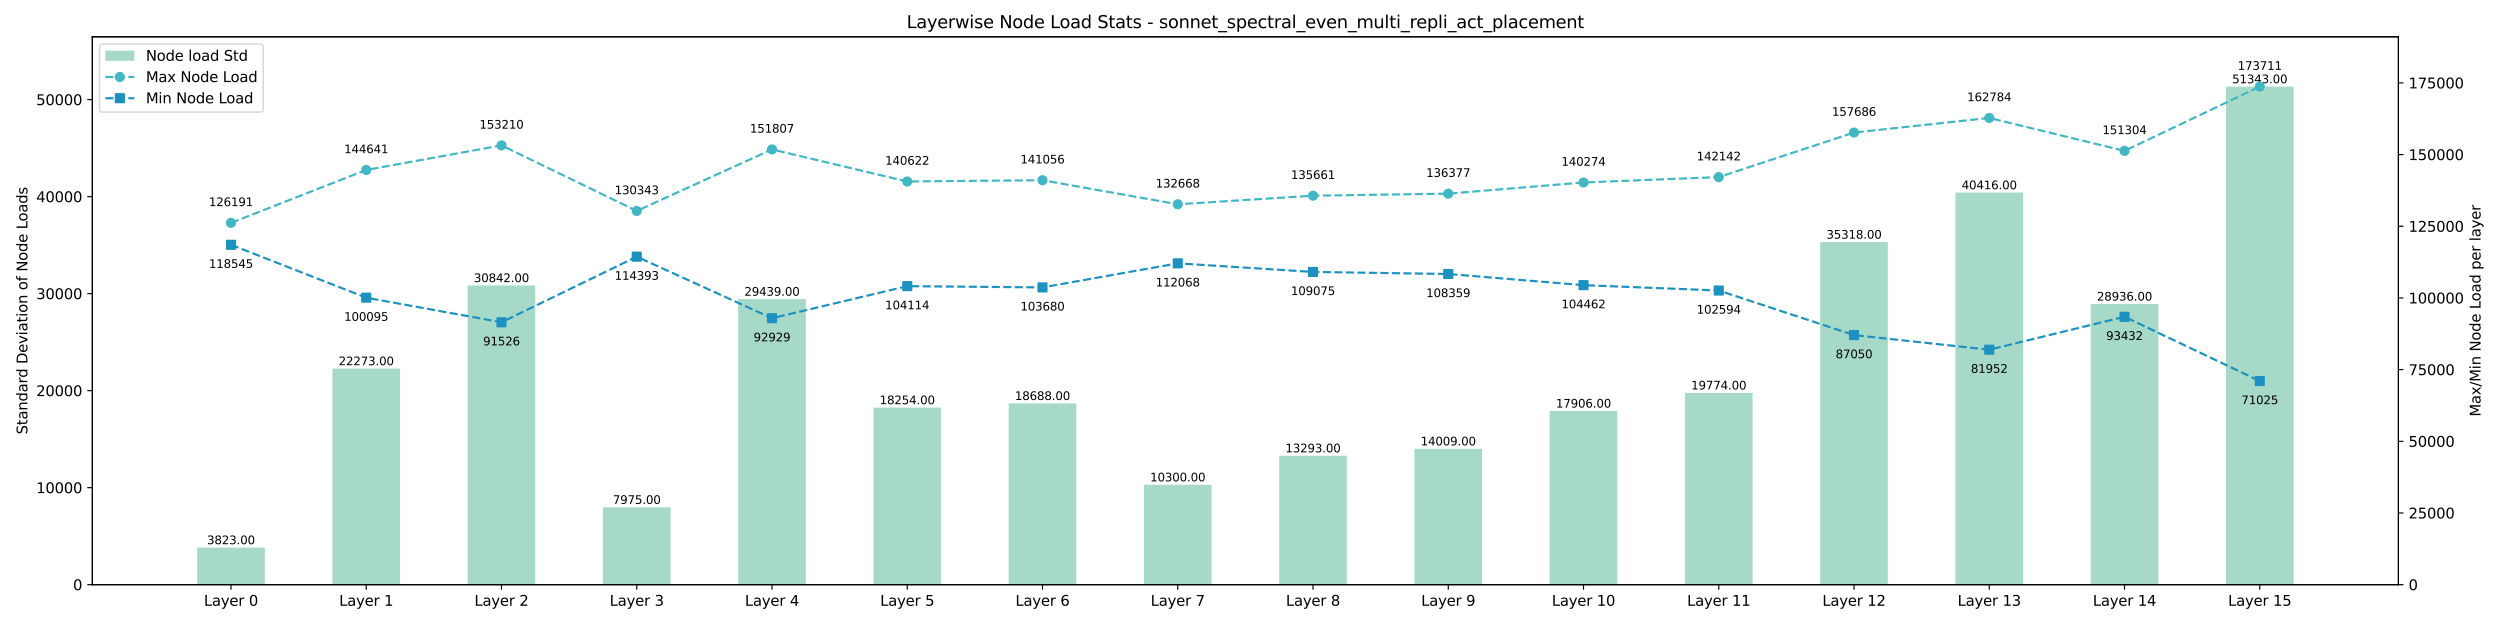 <?xml version="1.0" encoding="utf-8" standalone="no"?>
<!DOCTYPE svg PUBLIC "-//W3C//DTD SVG 1.1//EN"
  "http://www.w3.org/Graphics/SVG/1.1/DTD/svg11.dtd">
<svg xmlns:xlink="http://www.w3.org/1999/xlink" width="1728pt" height="432pt" viewBox="0 0 1728 432" xmlns="http://www.w3.org/2000/svg" version="1.1">
 <defs>
  <style type="text/css">*{stroke-linejoin: round; stroke-linecap: butt}</style>
 </defs>
 <g id="figure_1">
  <g id="patch_1">
   <path d="M 0 432 
L 1728 432 
L 1728 0 
L 0 0 
z
" style="fill: #ffffff"/>
  </g>
  <g id="axes_1">
   <g id="patch_2">
    <path d="M 63.83 404.12 
L 1657.78 404.12 
L 1657.78 25.44 
L 63.83 25.44 
z
" style="fill: #ffffff"/>
   </g>
   <g id="patch_3">
    <path d="M 136.282 404.12 
L 183.026 404.12 
L 183.026 378.487 
L 136.282 378.487 
z
" clip-path="url(#p49f2ad039b)" style="fill: #a6d9c7"/>
   </g>
   <g id="patch_4">
    <path d="M 229.769 404.12 
L 276.512 404.12 
L 276.512 254.78 
L 229.769 254.78 
z
" clip-path="url(#p49f2ad039b)" style="fill: #a6d9c7"/>
   </g>
   <g id="patch_5">
    <path d="M 323.256 404.12 
L 369.999 404.12 
L 369.999 197.325 
L 323.256 197.325 
z
" clip-path="url(#p49f2ad039b)" style="fill: #a6d9c7"/>
   </g>
   <g id="patch_6">
    <path d="M 416.743 404.12 
L 463.486 404.12 
L 463.486 350.648 
L 416.743 350.648 
z
" clip-path="url(#p49f2ad039b)" style="fill: #a6d9c7"/>
   </g>
   <g id="patch_7">
    <path d="M 510.229 404.12 
L 556.973 404.12 
L 556.973 206.732 
L 510.229 206.732 
z
" clip-path="url(#p49f2ad039b)" style="fill: #a6d9c7"/>
   </g>
   <g id="patch_8">
    <path d="M 603.716 404.12 
L 650.46 404.12 
L 650.46 281.727 
L 603.716 281.727 
z
" clip-path="url(#p49f2ad039b)" style="fill: #a6d9c7"/>
   </g>
   <g id="patch_9">
    <path d="M 697.203 404.12 
L 743.946 404.12 
L 743.946 278.817 
L 697.203 278.817 
z
" clip-path="url(#p49f2ad039b)" style="fill: #a6d9c7"/>
   </g>
   <g id="patch_10">
    <path d="M 790.69 404.12 
L 837.433 404.12 
L 837.433 335.059 
L 790.69 335.059 
z
" clip-path="url(#p49f2ad039b)" style="fill: #a6d9c7"/>
   </g>
   <g id="patch_11">
    <path d="M 884.177 404.12 
L 930.92 404.12 
L 930.92 314.991 
L 884.177 314.991 
z
" clip-path="url(#p49f2ad039b)" style="fill: #a6d9c7"/>
   </g>
   <g id="patch_12">
    <path d="M 977.664 404.12 
L 1024.407 404.12 
L 1024.407 310.19 
L 977.664 310.19 
z
" clip-path="url(#p49f2ad039b)" style="fill: #a6d9c7"/>
   </g>
   <g id="patch_13">
    <path d="M 1071.15 404.12 
L 1117.894 404.12 
L 1117.894 284.06 
L 1071.15 284.06 
z
" clip-path="url(#p49f2ad039b)" style="fill: #a6d9c7"/>
   </g>
   <g id="patch_14">
    <path d="M 1164.637 404.12 
L 1211.381 404.12 
L 1211.381 271.535 
L 1164.637 271.535 
z
" clip-path="url(#p49f2ad039b)" style="fill: #a6d9c7"/>
   </g>
   <g id="patch_15">
    <path d="M 1258.124 404.12 
L 1304.867 404.12 
L 1304.867 167.313 
L 1258.124 167.313 
z
" clip-path="url(#p49f2ad039b)" style="fill: #a6d9c7"/>
   </g>
   <g id="patch_16">
    <path d="M 1351.611 404.12 
L 1398.354 404.12 
L 1398.354 133.131 
L 1351.611 133.131 
z
" clip-path="url(#p49f2ad039b)" style="fill: #a6d9c7"/>
   </g>
   <g id="patch_17">
    <path d="M 1445.098 404.12 
L 1491.841 404.12 
L 1491.841 210.104 
L 1445.098 210.104 
z
" clip-path="url(#p49f2ad039b)" style="fill: #a6d9c7"/>
   </g>
   <g id="patch_18">
    <path d="M 1538.584 404.12 
L 1585.328 404.12 
L 1585.328 59.865 
L 1538.584 59.865 
z
" clip-path="url(#p49f2ad039b)" style="fill: #a6d9c7"/>
   </g>
   <g id="matplotlib.axis_1">
    <g id="xtick_1">
     <g id="line2d_1">
      <defs>
       <path id="m23248ce2ad" d="M 0 0 
L 0 3.5 
" style="stroke: #000000; stroke-width: 0.8"/>
      </defs>
      <g>
       <use xlink:href="#m23248ce2ad" x="159.654" y="404.12" style="stroke: #000000; stroke-width: 0.8"/>
      </g>
     </g>
     <g id="text_1">
      <!-- Layer 0 -->
      <g transform="translate(140.942 418.718) scale(0.1 -0.1)">
       <defs>
        <path id="DejaVuSans-4c" d="M 628 4666 
L 1259 4666 
L 1259 531 
L 3531 531 
L 3531 0 
L 628 0 
L 628 4666 
z
" transform="scale(0.016)"/>
        <path id="DejaVuSans-61" d="M 2194 1759 
Q 1497 1759 1228 1600 
Q 959 1441 959 1056 
Q 959 750 1161 570 
Q 1363 391 1709 391 
Q 2188 391 2477 730 
Q 2766 1069 2766 1631 
L 2766 1759 
L 2194 1759 
z
M 3341 1997 
L 3341 0 
L 2766 0 
L 2766 531 
Q 2569 213 2275 61 
Q 1981 -91 1556 -91 
Q 1019 -91 701 211 
Q 384 513 384 1019 
Q 384 1609 779 1909 
Q 1175 2209 1959 2209 
L 2766 2209 
L 2766 2266 
Q 2766 2663 2505 2880 
Q 2244 3097 1772 3097 
Q 1472 3097 1187 3025 
Q 903 2953 641 2809 
L 641 3341 
Q 956 3463 1253 3523 
Q 1550 3584 1831 3584 
Q 2591 3584 2966 3190 
Q 3341 2797 3341 1997 
z
" transform="scale(0.016)"/>
        <path id="DejaVuSans-79" d="M 2059 -325 
Q 1816 -950 1584 -1140 
Q 1353 -1331 966 -1331 
L 506 -1331 
L 506 -850 
L 844 -850 
Q 1081 -850 1212 -737 
Q 1344 -625 1503 -206 
L 1606 56 
L 191 3500 
L 800 3500 
L 1894 763 
L 2988 3500 
L 3597 3500 
L 2059 -325 
z
" transform="scale(0.016)"/>
        <path id="DejaVuSans-65" d="M 3597 1894 
L 3597 1613 
L 953 1613 
Q 991 1019 1311 708 
Q 1631 397 2203 397 
Q 2534 397 2845 478 
Q 3156 559 3463 722 
L 3463 178 
Q 3153 47 2828 -22 
Q 2503 -91 2169 -91 
Q 1331 -91 842 396 
Q 353 884 353 1716 
Q 353 2575 817 3079 
Q 1281 3584 2069 3584 
Q 2775 3584 3186 3129 
Q 3597 2675 3597 1894 
z
M 3022 2063 
Q 3016 2534 2758 2815 
Q 2500 3097 2075 3097 
Q 1594 3097 1305 2825 
Q 1016 2553 972 2059 
L 3022 2063 
z
" transform="scale(0.016)"/>
        <path id="DejaVuSans-72" d="M 2631 2963 
Q 2534 3019 2420 3045 
Q 2306 3072 2169 3072 
Q 1681 3072 1420 2755 
Q 1159 2438 1159 1844 
L 1159 0 
L 581 0 
L 581 3500 
L 1159 3500 
L 1159 2956 
Q 1341 3275 1631 3429 
Q 1922 3584 2338 3584 
Q 2397 3584 2469 3576 
Q 2541 3569 2628 3553 
L 2631 2963 
z
" transform="scale(0.016)"/>
        <path id="DejaVuSans-20" transform="scale(0.016)"/>
        <path id="DejaVuSans-30" d="M 2034 4250 
Q 1547 4250 1301 3770 
Q 1056 3291 1056 2328 
Q 1056 1369 1301 889 
Q 1547 409 2034 409 
Q 2525 409 2770 889 
Q 3016 1369 3016 2328 
Q 3016 3291 2770 3770 
Q 2525 4250 2034 4250 
z
M 2034 4750 
Q 2819 4750 3233 4129 
Q 3647 3509 3647 2328 
Q 3647 1150 3233 529 
Q 2819 -91 2034 -91 
Q 1250 -91 836 529 
Q 422 1150 422 2328 
Q 422 3509 836 4129 
Q 1250 4750 2034 4750 
z
" transform="scale(0.016)"/>
       </defs>
       <use xlink:href="#DejaVuSans-4c"/>
       <use xlink:href="#DejaVuSans-61" x="55.713"/>
       <use xlink:href="#DejaVuSans-79" x="116.992"/>
       <use xlink:href="#DejaVuSans-65" x="176.172"/>
       <use xlink:href="#DejaVuSans-72" x="237.695"/>
       <use xlink:href="#DejaVuSans-20" x="278.809"/>
       <use xlink:href="#DejaVuSans-30" x="310.596"/>
      </g>
     </g>
    </g>
    <g id="xtick_2">
     <g id="line2d_2">
      <g>
       <use xlink:href="#m23248ce2ad" x="253.141" y="404.12" style="stroke: #000000; stroke-width: 0.8"/>
      </g>
     </g>
     <g id="text_2">
      <!-- Layer 1 -->
      <g transform="translate(234.429 418.718) scale(0.1 -0.1)">
       <defs>
        <path id="DejaVuSans-31" d="M 794 531 
L 1825 531 
L 1825 4091 
L 703 3866 
L 703 4441 
L 1819 4666 
L 2450 4666 
L 2450 531 
L 3481 531 
L 3481 0 
L 794 0 
L 794 531 
z
" transform="scale(0.016)"/>
       </defs>
       <use xlink:href="#DejaVuSans-4c"/>
       <use xlink:href="#DejaVuSans-61" x="55.713"/>
       <use xlink:href="#DejaVuSans-79" x="116.992"/>
       <use xlink:href="#DejaVuSans-65" x="176.172"/>
       <use xlink:href="#DejaVuSans-72" x="237.695"/>
       <use xlink:href="#DejaVuSans-20" x="278.809"/>
       <use xlink:href="#DejaVuSans-31" x="310.596"/>
      </g>
     </g>
    </g>
    <g id="xtick_3">
     <g id="line2d_3">
      <g>
       <use xlink:href="#m23248ce2ad" x="346.628" y="404.12" style="stroke: #000000; stroke-width: 0.8"/>
      </g>
     </g>
     <g id="text_3">
      <!-- Layer 2 -->
      <g transform="translate(327.916 418.718) scale(0.1 -0.1)">
       <defs>
        <path id="DejaVuSans-32" d="M 1228 531 
L 3431 531 
L 3431 0 
L 469 0 
L 469 531 
Q 828 903 1448 1529 
Q 2069 2156 2228 2338 
Q 2531 2678 2651 2914 
Q 2772 3150 2772 3378 
Q 2772 3750 2511 3984 
Q 2250 4219 1831 4219 
Q 1534 4219 1204 4116 
Q 875 4013 500 3803 
L 500 4441 
Q 881 4594 1212 4672 
Q 1544 4750 1819 4750 
Q 2544 4750 2975 4387 
Q 3406 4025 3406 3419 
Q 3406 3131 3298 2873 
Q 3191 2616 2906 2266 
Q 2828 2175 2409 1742 
Q 1991 1309 1228 531 
z
" transform="scale(0.016)"/>
       </defs>
       <use xlink:href="#DejaVuSans-4c"/>
       <use xlink:href="#DejaVuSans-61" x="55.713"/>
       <use xlink:href="#DejaVuSans-79" x="116.992"/>
       <use xlink:href="#DejaVuSans-65" x="176.172"/>
       <use xlink:href="#DejaVuSans-72" x="237.695"/>
       <use xlink:href="#DejaVuSans-20" x="278.809"/>
       <use xlink:href="#DejaVuSans-32" x="310.596"/>
      </g>
     </g>
    </g>
    <g id="xtick_4">
     <g id="line2d_4">
      <g>
       <use xlink:href="#m23248ce2ad" x="440.114" y="404.12" style="stroke: #000000; stroke-width: 0.8"/>
      </g>
     </g>
     <g id="text_4">
      <!-- Layer 3 -->
      <g transform="translate(421.403 418.718) scale(0.1 -0.1)">
       <defs>
        <path id="DejaVuSans-33" d="M 2597 2516 
Q 3050 2419 3304 2112 
Q 3559 1806 3559 1356 
Q 3559 666 3084 287 
Q 2609 -91 1734 -91 
Q 1441 -91 1130 -33 
Q 819 25 488 141 
L 488 750 
Q 750 597 1062 519 
Q 1375 441 1716 441 
Q 2309 441 2620 675 
Q 2931 909 2931 1356 
Q 2931 1769 2642 2001 
Q 2353 2234 1838 2234 
L 1294 2234 
L 1294 2753 
L 1863 2753 
Q 2328 2753 2575 2939 
Q 2822 3125 2822 3475 
Q 2822 3834 2567 4026 
Q 2313 4219 1838 4219 
Q 1578 4219 1281 4162 
Q 984 4106 628 3988 
L 628 4550 
Q 988 4650 1302 4700 
Q 1616 4750 1894 4750 
Q 2613 4750 3031 4423 
Q 3450 4097 3450 3541 
Q 3450 3153 3228 2886 
Q 3006 2619 2597 2516 
z
" transform="scale(0.016)"/>
       </defs>
       <use xlink:href="#DejaVuSans-4c"/>
       <use xlink:href="#DejaVuSans-61" x="55.713"/>
       <use xlink:href="#DejaVuSans-79" x="116.992"/>
       <use xlink:href="#DejaVuSans-65" x="176.172"/>
       <use xlink:href="#DejaVuSans-72" x="237.695"/>
       <use xlink:href="#DejaVuSans-20" x="278.809"/>
       <use xlink:href="#DejaVuSans-33" x="310.596"/>
      </g>
     </g>
    </g>
    <g id="xtick_5">
     <g id="line2d_5">
      <g>
       <use xlink:href="#m23248ce2ad" x="533.601" y="404.12" style="stroke: #000000; stroke-width: 0.8"/>
      </g>
     </g>
     <g id="text_5">
      <!-- Layer 4 -->
      <g transform="translate(514.889 418.718) scale(0.1 -0.1)">
       <defs>
        <path id="DejaVuSans-34" d="M 2419 4116 
L 825 1625 
L 2419 1625 
L 2419 4116 
z
M 2253 4666 
L 3047 4666 
L 3047 1625 
L 3713 1625 
L 3713 1100 
L 3047 1100 
L 3047 0 
L 2419 0 
L 2419 1100 
L 313 1100 
L 313 1709 
L 2253 4666 
z
" transform="scale(0.016)"/>
       </defs>
       <use xlink:href="#DejaVuSans-4c"/>
       <use xlink:href="#DejaVuSans-61" x="55.713"/>
       <use xlink:href="#DejaVuSans-79" x="116.992"/>
       <use xlink:href="#DejaVuSans-65" x="176.172"/>
       <use xlink:href="#DejaVuSans-72" x="237.695"/>
       <use xlink:href="#DejaVuSans-20" x="278.809"/>
       <use xlink:href="#DejaVuSans-34" x="310.596"/>
      </g>
     </g>
    </g>
    <g id="xtick_6">
     <g id="line2d_6">
      <g>
       <use xlink:href="#m23248ce2ad" x="627.088" y="404.12" style="stroke: #000000; stroke-width: 0.8"/>
      </g>
     </g>
     <g id="text_6">
      <!-- Layer 5 -->
      <g transform="translate(608.376 418.718) scale(0.1 -0.1)">
       <defs>
        <path id="DejaVuSans-35" d="M 691 4666 
L 3169 4666 
L 3169 4134 
L 1269 4134 
L 1269 2991 
Q 1406 3038 1543 3061 
Q 1681 3084 1819 3084 
Q 2600 3084 3056 2656 
Q 3513 2228 3513 1497 
Q 3513 744 3044 326 
Q 2575 -91 1722 -91 
Q 1428 -91 1123 -41 
Q 819 9 494 109 
L 494 744 
Q 775 591 1075 516 
Q 1375 441 1709 441 
Q 2250 441 2565 725 
Q 2881 1009 2881 1497 
Q 2881 1984 2565 2268 
Q 2250 2553 1709 2553 
Q 1456 2553 1204 2497 
Q 953 2441 691 2322 
L 691 4666 
z
" transform="scale(0.016)"/>
       </defs>
       <use xlink:href="#DejaVuSans-4c"/>
       <use xlink:href="#DejaVuSans-61" x="55.713"/>
       <use xlink:href="#DejaVuSans-79" x="116.992"/>
       <use xlink:href="#DejaVuSans-65" x="176.172"/>
       <use xlink:href="#DejaVuSans-72" x="237.695"/>
       <use xlink:href="#DejaVuSans-20" x="278.809"/>
       <use xlink:href="#DejaVuSans-35" x="310.596"/>
      </g>
     </g>
    </g>
    <g id="xtick_7">
     <g id="line2d_7">
      <g>
       <use xlink:href="#m23248ce2ad" x="720.575" y="404.12" style="stroke: #000000; stroke-width: 0.8"/>
      </g>
     </g>
     <g id="text_7">
      <!-- Layer 6 -->
      <g transform="translate(701.863 418.718) scale(0.1 -0.1)">
       <defs>
        <path id="DejaVuSans-36" d="M 2113 2584 
Q 1688 2584 1439 2293 
Q 1191 2003 1191 1497 
Q 1191 994 1439 701 
Q 1688 409 2113 409 
Q 2538 409 2786 701 
Q 3034 994 3034 1497 
Q 3034 2003 2786 2293 
Q 2538 2584 2113 2584 
z
M 3366 4563 
L 3366 3988 
Q 3128 4100 2886 4159 
Q 2644 4219 2406 4219 
Q 1781 4219 1451 3797 
Q 1122 3375 1075 2522 
Q 1259 2794 1537 2939 
Q 1816 3084 2150 3084 
Q 2853 3084 3261 2657 
Q 3669 2231 3669 1497 
Q 3669 778 3244 343 
Q 2819 -91 2113 -91 
Q 1303 -91 875 529 
Q 447 1150 447 2328 
Q 447 3434 972 4092 
Q 1497 4750 2381 4750 
Q 2619 4750 2861 4703 
Q 3103 4656 3366 4563 
z
" transform="scale(0.016)"/>
       </defs>
       <use xlink:href="#DejaVuSans-4c"/>
       <use xlink:href="#DejaVuSans-61" x="55.713"/>
       <use xlink:href="#DejaVuSans-79" x="116.992"/>
       <use xlink:href="#DejaVuSans-65" x="176.172"/>
       <use xlink:href="#DejaVuSans-72" x="237.695"/>
       <use xlink:href="#DejaVuSans-20" x="278.809"/>
       <use xlink:href="#DejaVuSans-36" x="310.596"/>
      </g>
     </g>
    </g>
    <g id="xtick_8">
     <g id="line2d_8">
      <g>
       <use xlink:href="#m23248ce2ad" x="814.062" y="404.12" style="stroke: #000000; stroke-width: 0.8"/>
      </g>
     </g>
     <g id="text_8">
      <!-- Layer 7 -->
      <g transform="translate(795.35 418.718) scale(0.1 -0.1)">
       <defs>
        <path id="DejaVuSans-37" d="M 525 4666 
L 3525 4666 
L 3525 4397 
L 1831 0 
L 1172 0 
L 2766 4134 
L 525 4134 
L 525 4666 
z
" transform="scale(0.016)"/>
       </defs>
       <use xlink:href="#DejaVuSans-4c"/>
       <use xlink:href="#DejaVuSans-61" x="55.713"/>
       <use xlink:href="#DejaVuSans-79" x="116.992"/>
       <use xlink:href="#DejaVuSans-65" x="176.172"/>
       <use xlink:href="#DejaVuSans-72" x="237.695"/>
       <use xlink:href="#DejaVuSans-20" x="278.809"/>
       <use xlink:href="#DejaVuSans-37" x="310.596"/>
      </g>
     </g>
    </g>
    <g id="xtick_9">
     <g id="line2d_9">
      <g>
       <use xlink:href="#m23248ce2ad" x="907.548" y="404.12" style="stroke: #000000; stroke-width: 0.8"/>
      </g>
     </g>
     <g id="text_9">
      <!-- Layer 8 -->
      <g transform="translate(888.837 418.718) scale(0.1 -0.1)">
       <defs>
        <path id="DejaVuSans-38" d="M 2034 2216 
Q 1584 2216 1326 1975 
Q 1069 1734 1069 1313 
Q 1069 891 1326 650 
Q 1584 409 2034 409 
Q 2484 409 2743 651 
Q 3003 894 3003 1313 
Q 3003 1734 2745 1975 
Q 2488 2216 2034 2216 
z
M 1403 2484 
Q 997 2584 770 2862 
Q 544 3141 544 3541 
Q 544 4100 942 4425 
Q 1341 4750 2034 4750 
Q 2731 4750 3128 4425 
Q 3525 4100 3525 3541 
Q 3525 3141 3298 2862 
Q 3072 2584 2669 2484 
Q 3125 2378 3379 2068 
Q 3634 1759 3634 1313 
Q 3634 634 3220 271 
Q 2806 -91 2034 -91 
Q 1263 -91 848 271 
Q 434 634 434 1313 
Q 434 1759 690 2068 
Q 947 2378 1403 2484 
z
M 1172 3481 
Q 1172 3119 1398 2916 
Q 1625 2713 2034 2713 
Q 2441 2713 2670 2916 
Q 2900 3119 2900 3481 
Q 2900 3844 2670 4047 
Q 2441 4250 2034 4250 
Q 1625 4250 1398 4047 
Q 1172 3844 1172 3481 
z
" transform="scale(0.016)"/>
       </defs>
       <use xlink:href="#DejaVuSans-4c"/>
       <use xlink:href="#DejaVuSans-61" x="55.713"/>
       <use xlink:href="#DejaVuSans-79" x="116.992"/>
       <use xlink:href="#DejaVuSans-65" x="176.172"/>
       <use xlink:href="#DejaVuSans-72" x="237.695"/>
       <use xlink:href="#DejaVuSans-20" x="278.809"/>
       <use xlink:href="#DejaVuSans-38" x="310.596"/>
      </g>
     </g>
    </g>
    <g id="xtick_10">
     <g id="line2d_10">
      <g>
       <use xlink:href="#m23248ce2ad" x="1001.035" y="404.12" style="stroke: #000000; stroke-width: 0.8"/>
      </g>
     </g>
     <g id="text_10">
      <!-- Layer 9 -->
      <g transform="translate(982.323 418.718) scale(0.1 -0.1)">
       <defs>
        <path id="DejaVuSans-39" d="M 703 97 
L 703 672 
Q 941 559 1184 500 
Q 1428 441 1663 441 
Q 2288 441 2617 861 
Q 2947 1281 2994 2138 
Q 2813 1869 2534 1725 
Q 2256 1581 1919 1581 
Q 1219 1581 811 2004 
Q 403 2428 403 3163 
Q 403 3881 828 4315 
Q 1253 4750 1959 4750 
Q 2769 4750 3195 4129 
Q 3622 3509 3622 2328 
Q 3622 1225 3098 567 
Q 2575 -91 1691 -91 
Q 1453 -91 1209 -44 
Q 966 3 703 97 
z
M 1959 2075 
Q 2384 2075 2632 2365 
Q 2881 2656 2881 3163 
Q 2881 3666 2632 3958 
Q 2384 4250 1959 4250 
Q 1534 4250 1286 3958 
Q 1038 3666 1038 3163 
Q 1038 2656 1286 2365 
Q 1534 2075 1959 2075 
z
" transform="scale(0.016)"/>
       </defs>
       <use xlink:href="#DejaVuSans-4c"/>
       <use xlink:href="#DejaVuSans-61" x="55.713"/>
       <use xlink:href="#DejaVuSans-79" x="116.992"/>
       <use xlink:href="#DejaVuSans-65" x="176.172"/>
       <use xlink:href="#DejaVuSans-72" x="237.695"/>
       <use xlink:href="#DejaVuSans-20" x="278.809"/>
       <use xlink:href="#DejaVuSans-39" x="310.596"/>
      </g>
     </g>
    </g>
    <g id="xtick_11">
     <g id="line2d_11">
      <g>
       <use xlink:href="#m23248ce2ad" x="1094.522" y="404.12" style="stroke: #000000; stroke-width: 0.8"/>
      </g>
     </g>
     <g id="text_11">
      <!-- Layer 10 -->
      <g transform="translate(1072.629 418.718) scale(0.1 -0.1)">
       <use xlink:href="#DejaVuSans-4c"/>
       <use xlink:href="#DejaVuSans-61" x="55.713"/>
       <use xlink:href="#DejaVuSans-79" x="116.992"/>
       <use xlink:href="#DejaVuSans-65" x="176.172"/>
       <use xlink:href="#DejaVuSans-72" x="237.695"/>
       <use xlink:href="#DejaVuSans-20" x="278.809"/>
       <use xlink:href="#DejaVuSans-31" x="310.596"/>
       <use xlink:href="#DejaVuSans-30" x="374.219"/>
      </g>
     </g>
    </g>
    <g id="xtick_12">
     <g id="line2d_12">
      <g>
       <use xlink:href="#m23248ce2ad" x="1188.009" y="404.12" style="stroke: #000000; stroke-width: 0.8"/>
      </g>
     </g>
     <g id="text_12">
      <!-- Layer 11 -->
      <g transform="translate(1166.116 418.718) scale(0.1 -0.1)">
       <use xlink:href="#DejaVuSans-4c"/>
       <use xlink:href="#DejaVuSans-61" x="55.713"/>
       <use xlink:href="#DejaVuSans-79" x="116.992"/>
       <use xlink:href="#DejaVuSans-65" x="176.172"/>
       <use xlink:href="#DejaVuSans-72" x="237.695"/>
       <use xlink:href="#DejaVuSans-20" x="278.809"/>
       <use xlink:href="#DejaVuSans-31" x="310.596"/>
       <use xlink:href="#DejaVuSans-31" x="374.219"/>
      </g>
     </g>
    </g>
    <g id="xtick_13">
     <g id="line2d_13">
      <g>
       <use xlink:href="#m23248ce2ad" x="1281.496" y="404.12" style="stroke: #000000; stroke-width: 0.8"/>
      </g>
     </g>
     <g id="text_13">
      <!-- Layer 12 -->
      <g transform="translate(1259.603 418.718) scale(0.1 -0.1)">
       <use xlink:href="#DejaVuSans-4c"/>
       <use xlink:href="#DejaVuSans-61" x="55.713"/>
       <use xlink:href="#DejaVuSans-79" x="116.992"/>
       <use xlink:href="#DejaVuSans-65" x="176.172"/>
       <use xlink:href="#DejaVuSans-72" x="237.695"/>
       <use xlink:href="#DejaVuSans-20" x="278.809"/>
       <use xlink:href="#DejaVuSans-31" x="310.596"/>
       <use xlink:href="#DejaVuSans-32" x="374.219"/>
      </g>
     </g>
    </g>
    <g id="xtick_14">
     <g id="line2d_14">
      <g>
       <use xlink:href="#m23248ce2ad" x="1374.982" y="404.12" style="stroke: #000000; stroke-width: 0.8"/>
      </g>
     </g>
     <g id="text_14">
      <!-- Layer 13 -->
      <g transform="translate(1353.089 418.718) scale(0.1 -0.1)">
       <use xlink:href="#DejaVuSans-4c"/>
       <use xlink:href="#DejaVuSans-61" x="55.713"/>
       <use xlink:href="#DejaVuSans-79" x="116.992"/>
       <use xlink:href="#DejaVuSans-65" x="176.172"/>
       <use xlink:href="#DejaVuSans-72" x="237.695"/>
       <use xlink:href="#DejaVuSans-20" x="278.809"/>
       <use xlink:href="#DejaVuSans-31" x="310.596"/>
       <use xlink:href="#DejaVuSans-33" x="374.219"/>
      </g>
     </g>
    </g>
    <g id="xtick_15">
     <g id="line2d_15">
      <g>
       <use xlink:href="#m23248ce2ad" x="1468.469" y="404.12" style="stroke: #000000; stroke-width: 0.8"/>
      </g>
     </g>
     <g id="text_15">
      <!-- Layer 14 -->
      <g transform="translate(1446.576 418.718) scale(0.1 -0.1)">
       <use xlink:href="#DejaVuSans-4c"/>
       <use xlink:href="#DejaVuSans-61" x="55.713"/>
       <use xlink:href="#DejaVuSans-79" x="116.992"/>
       <use xlink:href="#DejaVuSans-65" x="176.172"/>
       <use xlink:href="#DejaVuSans-72" x="237.695"/>
       <use xlink:href="#DejaVuSans-20" x="278.809"/>
       <use xlink:href="#DejaVuSans-31" x="310.596"/>
       <use xlink:href="#DejaVuSans-34" x="374.219"/>
      </g>
     </g>
    </g>
    <g id="xtick_16">
     <g id="line2d_16">
      <g>
       <use xlink:href="#m23248ce2ad" x="1561.956" y="404.12" style="stroke: #000000; stroke-width: 0.8"/>
      </g>
     </g>
     <g id="text_16">
      <!-- Layer 15 -->
      <g transform="translate(1540.063 418.718) scale(0.1 -0.1)">
       <use xlink:href="#DejaVuSans-4c"/>
       <use xlink:href="#DejaVuSans-61" x="55.713"/>
       <use xlink:href="#DejaVuSans-79" x="116.992"/>
       <use xlink:href="#DejaVuSans-65" x="176.172"/>
       <use xlink:href="#DejaVuSans-72" x="237.695"/>
       <use xlink:href="#DejaVuSans-20" x="278.809"/>
       <use xlink:href="#DejaVuSans-31" x="310.596"/>
       <use xlink:href="#DejaVuSans-35" x="374.219"/>
      </g>
     </g>
    </g>
   </g>
   <g id="matplotlib.axis_2">
    <g id="ytick_1">
     <g id="line2d_17">
      <defs>
       <path id="m92219cc725" d="M 0 0 
L -3.5 0 
" style="stroke: #000000; stroke-width: 0.8"/>
      </defs>
      <g>
       <use xlink:href="#m92219cc725" x="63.83" y="404.12" style="stroke: #000000; stroke-width: 0.8"/>
      </g>
     </g>
     <g id="text_17">
      <!-- 0 -->
      <g transform="translate(50.468 407.919) scale(0.1 -0.1)">
       <use xlink:href="#DejaVuSans-30"/>
      </g>
     </g>
    </g>
    <g id="ytick_2">
     <g id="line2d_18">
      <g>
       <use xlink:href="#m92219cc725" x="63.83" y="337.07" style="stroke: #000000; stroke-width: 0.8"/>
      </g>
     </g>
     <g id="text_18">
      <!-- 10000 -->
      <g transform="translate(25.017 340.869) scale(0.1 -0.1)">
       <use xlink:href="#DejaVuSans-31"/>
       <use xlink:href="#DejaVuSans-30" x="63.623"/>
       <use xlink:href="#DejaVuSans-30" x="127.246"/>
       <use xlink:href="#DejaVuSans-30" x="190.869"/>
       <use xlink:href="#DejaVuSans-30" x="254.492"/>
      </g>
     </g>
    </g>
    <g id="ytick_3">
     <g id="line2d_19">
      <g>
       <use xlink:href="#m92219cc725" x="63.83" y="270.02" style="stroke: #000000; stroke-width: 0.8"/>
      </g>
     </g>
     <g id="text_19">
      <!-- 20000 -->
      <g transform="translate(25.017 273.819) scale(0.1 -0.1)">
       <use xlink:href="#DejaVuSans-32"/>
       <use xlink:href="#DejaVuSans-30" x="63.623"/>
       <use xlink:href="#DejaVuSans-30" x="127.246"/>
       <use xlink:href="#DejaVuSans-30" x="190.869"/>
       <use xlink:href="#DejaVuSans-30" x="254.492"/>
      </g>
     </g>
    </g>
    <g id="ytick_4">
     <g id="line2d_20">
      <g>
       <use xlink:href="#m92219cc725" x="63.83" y="202.97" style="stroke: #000000; stroke-width: 0.8"/>
      </g>
     </g>
     <g id="text_20">
      <!-- 30000 -->
      <g transform="translate(25.017 206.769) scale(0.1 -0.1)">
       <use xlink:href="#DejaVuSans-33"/>
       <use xlink:href="#DejaVuSans-30" x="63.623"/>
       <use xlink:href="#DejaVuSans-30" x="127.246"/>
       <use xlink:href="#DejaVuSans-30" x="190.869"/>
       <use xlink:href="#DejaVuSans-30" x="254.492"/>
      </g>
     </g>
    </g>
    <g id="ytick_5">
     <g id="line2d_21">
      <g>
       <use xlink:href="#m92219cc725" x="63.83" y="135.92" style="stroke: #000000; stroke-width: 0.8"/>
      </g>
     </g>
     <g id="text_21">
      <!-- 40000 -->
      <g transform="translate(25.017 139.719) scale(0.1 -0.1)">
       <use xlink:href="#DejaVuSans-34"/>
       <use xlink:href="#DejaVuSans-30" x="63.623"/>
       <use xlink:href="#DejaVuSans-30" x="127.246"/>
       <use xlink:href="#DejaVuSans-30" x="190.869"/>
       <use xlink:href="#DejaVuSans-30" x="254.492"/>
      </g>
     </g>
    </g>
    <g id="ytick_6">
     <g id="line2d_22">
      <g>
       <use xlink:href="#m92219cc725" x="63.83" y="68.87" style="stroke: #000000; stroke-width: 0.8"/>
      </g>
     </g>
     <g id="text_22">
      <!-- 50000 -->
      <g transform="translate(25.017 72.669) scale(0.1 -0.1)">
       <use xlink:href="#DejaVuSans-35"/>
       <use xlink:href="#DejaVuSans-30" x="63.623"/>
       <use xlink:href="#DejaVuSans-30" x="127.246"/>
       <use xlink:href="#DejaVuSans-30" x="190.869"/>
       <use xlink:href="#DejaVuSans-30" x="254.492"/>
      </g>
     </g>
    </g>
    <g id="text_23">
     <!-- Standard Deviation of Node Loads -->
     <g transform="translate(18.938 300.271) rotate(-90) scale(0.1 -0.1)">
      <defs>
       <path id="DejaVuSans-53" d="M 3425 4513 
L 3425 3897 
Q 3066 4069 2747 4153 
Q 2428 4238 2131 4238 
Q 1616 4238 1336 4038 
Q 1056 3838 1056 3469 
Q 1056 3159 1242 3001 
Q 1428 2844 1947 2747 
L 2328 2669 
Q 3034 2534 3370 2195 
Q 3706 1856 3706 1288 
Q 3706 609 3251 259 
Q 2797 -91 1919 -91 
Q 1588 -91 1214 -16 
Q 841 59 441 206 
L 441 856 
Q 825 641 1194 531 
Q 1563 422 1919 422 
Q 2459 422 2753 634 
Q 3047 847 3047 1241 
Q 3047 1584 2836 1778 
Q 2625 1972 2144 2069 
L 1759 2144 
Q 1053 2284 737 2584 
Q 422 2884 422 3419 
Q 422 4038 858 4394 
Q 1294 4750 2059 4750 
Q 2388 4750 2728 4690 
Q 3069 4631 3425 4513 
z
" transform="scale(0.016)"/>
       <path id="DejaVuSans-74" d="M 1172 4494 
L 1172 3500 
L 2356 3500 
L 2356 3053 
L 1172 3053 
L 1172 1153 
Q 1172 725 1289 603 
Q 1406 481 1766 481 
L 2356 481 
L 2356 0 
L 1766 0 
Q 1100 0 847 248 
Q 594 497 594 1153 
L 594 3053 
L 172 3053 
L 172 3500 
L 594 3500 
L 594 4494 
L 1172 4494 
z
" transform="scale(0.016)"/>
       <path id="DejaVuSans-6e" d="M 3513 2113 
L 3513 0 
L 2938 0 
L 2938 2094 
Q 2938 2591 2744 2837 
Q 2550 3084 2163 3084 
Q 1697 3084 1428 2787 
Q 1159 2491 1159 1978 
L 1159 0 
L 581 0 
L 581 3500 
L 1159 3500 
L 1159 2956 
Q 1366 3272 1645 3428 
Q 1925 3584 2291 3584 
Q 2894 3584 3203 3211 
Q 3513 2838 3513 2113 
z
" transform="scale(0.016)"/>
       <path id="DejaVuSans-64" d="M 2906 2969 
L 2906 4863 
L 3481 4863 
L 3481 0 
L 2906 0 
L 2906 525 
Q 2725 213 2448 61 
Q 2172 -91 1784 -91 
Q 1150 -91 751 415 
Q 353 922 353 1747 
Q 353 2572 751 3078 
Q 1150 3584 1784 3584 
Q 2172 3584 2448 3432 
Q 2725 3281 2906 2969 
z
M 947 1747 
Q 947 1113 1208 752 
Q 1469 391 1925 391 
Q 2381 391 2643 752 
Q 2906 1113 2906 1747 
Q 2906 2381 2643 2742 
Q 2381 3103 1925 3103 
Q 1469 3103 1208 2742 
Q 947 2381 947 1747 
z
" transform="scale(0.016)"/>
       <path id="DejaVuSans-44" d="M 1259 4147 
L 1259 519 
L 2022 519 
Q 2988 519 3436 956 
Q 3884 1394 3884 2338 
Q 3884 3275 3436 3711 
Q 2988 4147 2022 4147 
L 1259 4147 
z
M 628 4666 
L 1925 4666 
Q 3281 4666 3915 4102 
Q 4550 3538 4550 2338 
Q 4550 1131 3912 565 
Q 3275 0 1925 0 
L 628 0 
L 628 4666 
z
" transform="scale(0.016)"/>
       <path id="DejaVuSans-76" d="M 191 3500 
L 800 3500 
L 1894 563 
L 2988 3500 
L 3597 3500 
L 2284 0 
L 1503 0 
L 191 3500 
z
" transform="scale(0.016)"/>
       <path id="DejaVuSans-69" d="M 603 3500 
L 1178 3500 
L 1178 0 
L 603 0 
L 603 3500 
z
M 603 4863 
L 1178 4863 
L 1178 4134 
L 603 4134 
L 603 4863 
z
" transform="scale(0.016)"/>
       <path id="DejaVuSans-6f" d="M 1959 3097 
Q 1497 3097 1228 2736 
Q 959 2375 959 1747 
Q 959 1119 1226 758 
Q 1494 397 1959 397 
Q 2419 397 2687 759 
Q 2956 1122 2956 1747 
Q 2956 2369 2687 2733 
Q 2419 3097 1959 3097 
z
M 1959 3584 
Q 2709 3584 3137 3096 
Q 3566 2609 3566 1747 
Q 3566 888 3137 398 
Q 2709 -91 1959 -91 
Q 1206 -91 779 398 
Q 353 888 353 1747 
Q 353 2609 779 3096 
Q 1206 3584 1959 3584 
z
" transform="scale(0.016)"/>
       <path id="DejaVuSans-66" d="M 2375 4863 
L 2375 4384 
L 1825 4384 
Q 1516 4384 1395 4259 
Q 1275 4134 1275 3809 
L 1275 3500 
L 2222 3500 
L 2222 3053 
L 1275 3053 
L 1275 0 
L 697 0 
L 697 3053 
L 147 3053 
L 147 3500 
L 697 3500 
L 697 3744 
Q 697 4328 969 4595 
Q 1241 4863 1831 4863 
L 2375 4863 
z
" transform="scale(0.016)"/>
       <path id="DejaVuSans-4e" d="M 628 4666 
L 1478 4666 
L 3547 763 
L 3547 4666 
L 4159 4666 
L 4159 0 
L 3309 0 
L 1241 3903 
L 1241 0 
L 628 0 
L 628 4666 
z
" transform="scale(0.016)"/>
       <path id="DejaVuSans-73" d="M 2834 3397 
L 2834 2853 
Q 2591 2978 2328 3040 
Q 2066 3103 1784 3103 
Q 1356 3103 1142 2972 
Q 928 2841 928 2578 
Q 928 2378 1081 2264 
Q 1234 2150 1697 2047 
L 1894 2003 
Q 2506 1872 2764 1633 
Q 3022 1394 3022 966 
Q 3022 478 2636 193 
Q 2250 -91 1575 -91 
Q 1294 -91 989 -36 
Q 684 19 347 128 
L 347 722 
Q 666 556 975 473 
Q 1284 391 1588 391 
Q 1994 391 2212 530 
Q 2431 669 2431 922 
Q 2431 1156 2273 1281 
Q 2116 1406 1581 1522 
L 1381 1569 
Q 847 1681 609 1914 
Q 372 2147 372 2553 
Q 372 3047 722 3315 
Q 1072 3584 1716 3584 
Q 2034 3584 2315 3537 
Q 2597 3491 2834 3397 
z
" transform="scale(0.016)"/>
      </defs>
      <use xlink:href="#DejaVuSans-53"/>
      <use xlink:href="#DejaVuSans-74" x="63.477"/>
      <use xlink:href="#DejaVuSans-61" x="102.686"/>
      <use xlink:href="#DejaVuSans-6e" x="163.965"/>
      <use xlink:href="#DejaVuSans-64" x="227.344"/>
      <use xlink:href="#DejaVuSans-61" x="290.82"/>
      <use xlink:href="#DejaVuSans-72" x="352.1"/>
      <use xlink:href="#DejaVuSans-64" x="391.463"/>
      <use xlink:href="#DejaVuSans-20" x="454.939"/>
      <use xlink:href="#DejaVuSans-44" x="486.727"/>
      <use xlink:href="#DejaVuSans-65" x="563.729"/>
      <use xlink:href="#DejaVuSans-76" x="625.252"/>
      <use xlink:href="#DejaVuSans-69" x="684.432"/>
      <use xlink:href="#DejaVuSans-61" x="712.215"/>
      <use xlink:href="#DejaVuSans-74" x="773.494"/>
      <use xlink:href="#DejaVuSans-69" x="812.703"/>
      <use xlink:href="#DejaVuSans-6f" x="840.486"/>
      <use xlink:href="#DejaVuSans-6e" x="901.668"/>
      <use xlink:href="#DejaVuSans-20" x="965.047"/>
      <use xlink:href="#DejaVuSans-6f" x="996.834"/>
      <use xlink:href="#DejaVuSans-66" x="1058.016"/>
      <use xlink:href="#DejaVuSans-20" x="1093.221"/>
      <use xlink:href="#DejaVuSans-4e" x="1125.008"/>
      <use xlink:href="#DejaVuSans-6f" x="1199.812"/>
      <use xlink:href="#DejaVuSans-64" x="1260.994"/>
      <use xlink:href="#DejaVuSans-65" x="1324.471"/>
      <use xlink:href="#DejaVuSans-20" x="1385.994"/>
      <use xlink:href="#DejaVuSans-4c" x="1417.781"/>
      <use xlink:href="#DejaVuSans-6f" x="1471.744"/>
      <use xlink:href="#DejaVuSans-61" x="1532.926"/>
      <use xlink:href="#DejaVuSans-64" x="1594.205"/>
      <use xlink:href="#DejaVuSans-73" x="1657.682"/>
     </g>
    </g>
   </g>
   <g id="patch_19">
    <path d="M 63.83 404.12 
L 63.83 25.44 
" style="fill: none; stroke: #000000; stroke-width: 0.8; stroke-linejoin: miter; stroke-linecap: square"/>
   </g>
   <g id="patch_20">
    <path d="M 1657.78 404.12 
L 1657.78 25.44 
" style="fill: none; stroke: #000000; stroke-width: 0.8; stroke-linejoin: miter; stroke-linecap: square"/>
   </g>
   <g id="patch_21">
    <path d="M 63.83 404.12 
L 1657.78 404.12 
" style="fill: none; stroke: #000000; stroke-width: 0.8; stroke-linejoin: miter; stroke-linecap: square"/>
   </g>
   <g id="patch_22">
    <path d="M 63.83 25.44 
L 1657.78 25.44 
" style="fill: none; stroke: #000000; stroke-width: 0.8; stroke-linejoin: miter; stroke-linecap: square"/>
   </g>
   <g id="text_24">
    <!-- 3823.00 -->
    <g transform="translate(143.113 376.153) scale(0.08 -0.08)">
     <defs>
      <path id="DejaVuSans-2e" d="M 684 794 
L 1344 794 
L 1344 0 
L 684 0 
L 684 794 
z
" transform="scale(0.016)"/>
     </defs>
     <use xlink:href="#DejaVuSans-33"/>
     <use xlink:href="#DejaVuSans-38" x="63.623"/>
     <use xlink:href="#DejaVuSans-32" x="127.246"/>
     <use xlink:href="#DejaVuSans-33" x="190.869"/>
     <use xlink:href="#DejaVuSans-2e" x="254.492"/>
     <use xlink:href="#DejaVuSans-30" x="286.279"/>
     <use xlink:href="#DejaVuSans-30" x="349.902"/>
    </g>
   </g>
   <g id="text_25">
    <!-- 22273.00 -->
    <g transform="translate(234.055 252.445) scale(0.08 -0.08)">
     <use xlink:href="#DejaVuSans-32"/>
     <use xlink:href="#DejaVuSans-32" x="63.623"/>
     <use xlink:href="#DejaVuSans-32" x="127.246"/>
     <use xlink:href="#DejaVuSans-37" x="190.869"/>
     <use xlink:href="#DejaVuSans-33" x="254.492"/>
     <use xlink:href="#DejaVuSans-2e" x="318.115"/>
     <use xlink:href="#DejaVuSans-30" x="349.902"/>
     <use xlink:href="#DejaVuSans-30" x="413.525"/>
    </g>
   </g>
   <g id="text_26">
    <!-- 30842.00 -->
    <g transform="translate(327.541 194.99) scale(0.08 -0.08)">
     <use xlink:href="#DejaVuSans-33"/>
     <use xlink:href="#DejaVuSans-30" x="63.623"/>
     <use xlink:href="#DejaVuSans-38" x="127.246"/>
     <use xlink:href="#DejaVuSans-34" x="190.869"/>
     <use xlink:href="#DejaVuSans-32" x="254.492"/>
     <use xlink:href="#DejaVuSans-2e" x="318.115"/>
     <use xlink:href="#DejaVuSans-30" x="349.902"/>
     <use xlink:href="#DejaVuSans-30" x="413.525"/>
    </g>
   </g>
   <g id="text_27">
    <!-- 7975.00 -->
    <g transform="translate(423.573 348.313) scale(0.08 -0.08)">
     <use xlink:href="#DejaVuSans-37"/>
     <use xlink:href="#DejaVuSans-39" x="63.623"/>
     <use xlink:href="#DejaVuSans-37" x="127.246"/>
     <use xlink:href="#DejaVuSans-35" x="190.869"/>
     <use xlink:href="#DejaVuSans-2e" x="254.492"/>
     <use xlink:href="#DejaVuSans-30" x="286.279"/>
     <use xlink:href="#DejaVuSans-30" x="349.902"/>
    </g>
   </g>
   <g id="text_28">
    <!-- 29439.00 -->
    <g transform="translate(514.515 204.397) scale(0.08 -0.08)">
     <use xlink:href="#DejaVuSans-32"/>
     <use xlink:href="#DejaVuSans-39" x="63.623"/>
     <use xlink:href="#DejaVuSans-34" x="127.246"/>
     <use xlink:href="#DejaVuSans-33" x="190.869"/>
     <use xlink:href="#DejaVuSans-39" x="254.492"/>
     <use xlink:href="#DejaVuSans-2e" x="318.115"/>
     <use xlink:href="#DejaVuSans-30" x="349.902"/>
     <use xlink:href="#DejaVuSans-30" x="413.525"/>
    </g>
   </g>
   <g id="text_29">
    <!-- 18254.00 -->
    <g transform="translate(608.002 279.393) scale(0.08 -0.08)">
     <use xlink:href="#DejaVuSans-31"/>
     <use xlink:href="#DejaVuSans-38" x="63.623"/>
     <use xlink:href="#DejaVuSans-32" x="127.246"/>
     <use xlink:href="#DejaVuSans-35" x="190.869"/>
     <use xlink:href="#DejaVuSans-34" x="254.492"/>
     <use xlink:href="#DejaVuSans-2e" x="318.115"/>
     <use xlink:href="#DejaVuSans-30" x="349.902"/>
     <use xlink:href="#DejaVuSans-30" x="413.525"/>
    </g>
   </g>
   <g id="text_30">
    <!-- 18688.00 -->
    <g transform="translate(701.489 276.483) scale(0.08 -0.08)">
     <use xlink:href="#DejaVuSans-31"/>
     <use xlink:href="#DejaVuSans-38" x="63.623"/>
     <use xlink:href="#DejaVuSans-36" x="127.246"/>
     <use xlink:href="#DejaVuSans-38" x="190.869"/>
     <use xlink:href="#DejaVuSans-38" x="254.492"/>
     <use xlink:href="#DejaVuSans-2e" x="318.115"/>
     <use xlink:href="#DejaVuSans-30" x="349.902"/>
     <use xlink:href="#DejaVuSans-30" x="413.525"/>
    </g>
   </g>
   <g id="text_31">
    <!-- 10300.00 -->
    <g transform="translate(794.975 332.724) scale(0.08 -0.08)">
     <use xlink:href="#DejaVuSans-31"/>
     <use xlink:href="#DejaVuSans-30" x="63.623"/>
     <use xlink:href="#DejaVuSans-33" x="127.246"/>
     <use xlink:href="#DejaVuSans-30" x="190.869"/>
     <use xlink:href="#DejaVuSans-30" x="254.492"/>
     <use xlink:href="#DejaVuSans-2e" x="318.115"/>
     <use xlink:href="#DejaVuSans-30" x="349.902"/>
     <use xlink:href="#DejaVuSans-30" x="413.525"/>
    </g>
   </g>
   <g id="text_32">
    <!-- 13293.00 -->
    <g transform="translate(888.462 312.656) scale(0.08 -0.08)">
     <use xlink:href="#DejaVuSans-31"/>
     <use xlink:href="#DejaVuSans-33" x="63.623"/>
     <use xlink:href="#DejaVuSans-32" x="127.246"/>
     <use xlink:href="#DejaVuSans-39" x="190.869"/>
     <use xlink:href="#DejaVuSans-33" x="254.492"/>
     <use xlink:href="#DejaVuSans-2e" x="318.115"/>
     <use xlink:href="#DejaVuSans-30" x="349.902"/>
     <use xlink:href="#DejaVuSans-30" x="413.525"/>
    </g>
   </g>
   <g id="text_33">
    <!-- 14009.00 -->
    <g transform="translate(981.949 307.855) scale(0.08 -0.08)">
     <use xlink:href="#DejaVuSans-31"/>
     <use xlink:href="#DejaVuSans-34" x="63.623"/>
     <use xlink:href="#DejaVuSans-30" x="127.246"/>
     <use xlink:href="#DejaVuSans-30" x="190.869"/>
     <use xlink:href="#DejaVuSans-39" x="254.492"/>
     <use xlink:href="#DejaVuSans-2e" x="318.115"/>
     <use xlink:href="#DejaVuSans-30" x="349.902"/>
     <use xlink:href="#DejaVuSans-30" x="413.525"/>
    </g>
   </g>
   <g id="text_34">
    <!-- 17906.00 -->
    <g transform="translate(1075.436 281.726) scale(0.08 -0.08)">
     <use xlink:href="#DejaVuSans-31"/>
     <use xlink:href="#DejaVuSans-37" x="63.623"/>
     <use xlink:href="#DejaVuSans-39" x="127.246"/>
     <use xlink:href="#DejaVuSans-30" x="190.869"/>
     <use xlink:href="#DejaVuSans-36" x="254.492"/>
     <use xlink:href="#DejaVuSans-2e" x="318.115"/>
     <use xlink:href="#DejaVuSans-30" x="349.902"/>
     <use xlink:href="#DejaVuSans-30" x="413.525"/>
    </g>
   </g>
   <g id="text_35">
    <!-- 19774.00 -->
    <g transform="translate(1168.923 269.201) scale(0.08 -0.08)">
     <use xlink:href="#DejaVuSans-31"/>
     <use xlink:href="#DejaVuSans-39" x="63.623"/>
     <use xlink:href="#DejaVuSans-37" x="127.246"/>
     <use xlink:href="#DejaVuSans-37" x="190.869"/>
     <use xlink:href="#DejaVuSans-34" x="254.492"/>
     <use xlink:href="#DejaVuSans-2e" x="318.115"/>
     <use xlink:href="#DejaVuSans-30" x="349.902"/>
     <use xlink:href="#DejaVuSans-30" x="413.525"/>
    </g>
   </g>
   <g id="text_36">
    <!-- 35318.00 -->
    <g transform="translate(1262.409 164.979) scale(0.08 -0.08)">
     <use xlink:href="#DejaVuSans-33"/>
     <use xlink:href="#DejaVuSans-35" x="63.623"/>
     <use xlink:href="#DejaVuSans-33" x="127.246"/>
     <use xlink:href="#DejaVuSans-31" x="190.869"/>
     <use xlink:href="#DejaVuSans-38" x="254.492"/>
     <use xlink:href="#DejaVuSans-2e" x="318.115"/>
     <use xlink:href="#DejaVuSans-30" x="349.902"/>
     <use xlink:href="#DejaVuSans-30" x="413.525"/>
    </g>
   </g>
   <g id="text_37">
    <!-- 40416.00 -->
    <g transform="translate(1355.896 130.797) scale(0.08 -0.08)">
     <use xlink:href="#DejaVuSans-34"/>
     <use xlink:href="#DejaVuSans-30" x="63.623"/>
     <use xlink:href="#DejaVuSans-34" x="127.246"/>
     <use xlink:href="#DejaVuSans-31" x="190.869"/>
     <use xlink:href="#DejaVuSans-36" x="254.492"/>
     <use xlink:href="#DejaVuSans-2e" x="318.115"/>
     <use xlink:href="#DejaVuSans-30" x="349.902"/>
     <use xlink:href="#DejaVuSans-30" x="413.525"/>
    </g>
   </g>
   <g id="text_38">
    <!-- 28936.00 -->
    <g transform="translate(1449.383 207.77) scale(0.08 -0.08)">
     <use xlink:href="#DejaVuSans-32"/>
     <use xlink:href="#DejaVuSans-38" x="63.623"/>
     <use xlink:href="#DejaVuSans-39" x="127.246"/>
     <use xlink:href="#DejaVuSans-33" x="190.869"/>
     <use xlink:href="#DejaVuSans-36" x="254.492"/>
     <use xlink:href="#DejaVuSans-2e" x="318.115"/>
     <use xlink:href="#DejaVuSans-30" x="349.902"/>
     <use xlink:href="#DejaVuSans-30" x="413.525"/>
    </g>
   </g>
   <g id="text_39">
    <!-- 51343.00 -->
    <g transform="translate(1542.87 57.531) scale(0.08 -0.08)">
     <use xlink:href="#DejaVuSans-35"/>
     <use xlink:href="#DejaVuSans-31" x="63.623"/>
     <use xlink:href="#DejaVuSans-33" x="127.246"/>
     <use xlink:href="#DejaVuSans-34" x="190.869"/>
     <use xlink:href="#DejaVuSans-33" x="254.492"/>
     <use xlink:href="#DejaVuSans-2e" x="318.115"/>
     <use xlink:href="#DejaVuSans-30" x="349.902"/>
     <use xlink:href="#DejaVuSans-30" x="413.525"/>
    </g>
   </g>
   <g id="text_40">
    <!-- Layerwise Node Load Stats - sonnet_spectral_even_multi_repli_act_placement -->
    <g transform="translate(626.679 19.44) scale(0.12 -0.12)">
     <defs>
      <path id="DejaVuSans-77" d="M 269 3500 
L 844 3500 
L 1563 769 
L 2278 3500 
L 2956 3500 
L 3675 769 
L 4391 3500 
L 4966 3500 
L 4050 0 
L 3372 0 
L 2619 2869 
L 1863 0 
L 1184 0 
L 269 3500 
z
" transform="scale(0.016)"/>
      <path id="DejaVuSans-2d" d="M 313 2009 
L 1997 2009 
L 1997 1497 
L 313 1497 
L 313 2009 
z
" transform="scale(0.016)"/>
      <path id="DejaVuSans-5f" d="M 3263 -1063 
L 3263 -1509 
L -63 -1509 
L -63 -1063 
L 3263 -1063 
z
" transform="scale(0.016)"/>
      <path id="DejaVuSans-70" d="M 1159 525 
L 1159 -1331 
L 581 -1331 
L 581 3500 
L 1159 3500 
L 1159 2969 
Q 1341 3281 1617 3432 
Q 1894 3584 2278 3584 
Q 2916 3584 3314 3078 
Q 3713 2572 3713 1747 
Q 3713 922 3314 415 
Q 2916 -91 2278 -91 
Q 1894 -91 1617 61 
Q 1341 213 1159 525 
z
M 3116 1747 
Q 3116 2381 2855 2742 
Q 2594 3103 2138 3103 
Q 1681 3103 1420 2742 
Q 1159 2381 1159 1747 
Q 1159 1113 1420 752 
Q 1681 391 2138 391 
Q 2594 391 2855 752 
Q 3116 1113 3116 1747 
z
" transform="scale(0.016)"/>
      <path id="DejaVuSans-63" d="M 3122 3366 
L 3122 2828 
Q 2878 2963 2633 3030 
Q 2388 3097 2138 3097 
Q 1578 3097 1268 2742 
Q 959 2388 959 1747 
Q 959 1106 1268 751 
Q 1578 397 2138 397 
Q 2388 397 2633 464 
Q 2878 531 3122 666 
L 3122 134 
Q 2881 22 2623 -34 
Q 2366 -91 2075 -91 
Q 1284 -91 818 406 
Q 353 903 353 1747 
Q 353 2603 823 3093 
Q 1294 3584 2113 3584 
Q 2378 3584 2631 3529 
Q 2884 3475 3122 3366 
z
" transform="scale(0.016)"/>
      <path id="DejaVuSans-6c" d="M 603 4863 
L 1178 4863 
L 1178 0 
L 603 0 
L 603 4863 
z
" transform="scale(0.016)"/>
      <path id="DejaVuSans-6d" d="M 3328 2828 
Q 3544 3216 3844 3400 
Q 4144 3584 4550 3584 
Q 5097 3584 5394 3201 
Q 5691 2819 5691 2113 
L 5691 0 
L 5113 0 
L 5113 2094 
Q 5113 2597 4934 2840 
Q 4756 3084 4391 3084 
Q 3944 3084 3684 2787 
Q 3425 2491 3425 1978 
L 3425 0 
L 2847 0 
L 2847 2094 
Q 2847 2600 2669 2842 
Q 2491 3084 2119 3084 
Q 1678 3084 1418 2786 
Q 1159 2488 1159 1978 
L 1159 0 
L 581 0 
L 581 3500 
L 1159 3500 
L 1159 2956 
Q 1356 3278 1631 3431 
Q 1906 3584 2284 3584 
Q 2666 3584 2933 3390 
Q 3200 3197 3328 2828 
z
" transform="scale(0.016)"/>
      <path id="DejaVuSans-75" d="M 544 1381 
L 544 3500 
L 1119 3500 
L 1119 1403 
Q 1119 906 1312 657 
Q 1506 409 1894 409 
Q 2359 409 2629 706 
Q 2900 1003 2900 1516 
L 2900 3500 
L 3475 3500 
L 3475 0 
L 2900 0 
L 2900 538 
Q 2691 219 2414 64 
Q 2138 -91 1772 -91 
Q 1169 -91 856 284 
Q 544 659 544 1381 
z
M 1991 3584 
L 1991 3584 
z
" transform="scale(0.016)"/>
     </defs>
     <use xlink:href="#DejaVuSans-4c"/>
     <use xlink:href="#DejaVuSans-61" x="55.713"/>
     <use xlink:href="#DejaVuSans-79" x="116.992"/>
     <use xlink:href="#DejaVuSans-65" x="176.172"/>
     <use xlink:href="#DejaVuSans-72" x="237.695"/>
     <use xlink:href="#DejaVuSans-77" x="278.809"/>
     <use xlink:href="#DejaVuSans-69" x="360.596"/>
     <use xlink:href="#DejaVuSans-73" x="388.379"/>
     <use xlink:href="#DejaVuSans-65" x="440.479"/>
     <use xlink:href="#DejaVuSans-20" x="502.002"/>
     <use xlink:href="#DejaVuSans-4e" x="533.789"/>
     <use xlink:href="#DejaVuSans-6f" x="608.594"/>
     <use xlink:href="#DejaVuSans-64" x="669.775"/>
     <use xlink:href="#DejaVuSans-65" x="733.252"/>
     <use xlink:href="#DejaVuSans-20" x="794.775"/>
     <use xlink:href="#DejaVuSans-4c" x="826.562"/>
     <use xlink:href="#DejaVuSans-6f" x="880.525"/>
     <use xlink:href="#DejaVuSans-61" x="941.707"/>
     <use xlink:href="#DejaVuSans-64" x="1002.986"/>
     <use xlink:href="#DejaVuSans-20" x="1066.463"/>
     <use xlink:href="#DejaVuSans-53" x="1098.25"/>
     <use xlink:href="#DejaVuSans-74" x="1161.727"/>
     <use xlink:href="#DejaVuSans-61" x="1200.936"/>
     <use xlink:href="#DejaVuSans-74" x="1262.215"/>
     <use xlink:href="#DejaVuSans-73" x="1301.424"/>
     <use xlink:href="#DejaVuSans-20" x="1353.523"/>
     <use xlink:href="#DejaVuSans-2d" x="1385.311"/>
     <use xlink:href="#DejaVuSans-20" x="1421.395"/>
     <use xlink:href="#DejaVuSans-73" x="1453.182"/>
     <use xlink:href="#DejaVuSans-6f" x="1505.281"/>
     <use xlink:href="#DejaVuSans-6e" x="1566.463"/>
     <use xlink:href="#DejaVuSans-6e" x="1629.842"/>
     <use xlink:href="#DejaVuSans-65" x="1693.221"/>
     <use xlink:href="#DejaVuSans-74" x="1754.744"/>
     <use xlink:href="#DejaVuSans-5f" x="1793.953"/>
     <use xlink:href="#DejaVuSans-73" x="1843.953"/>
     <use xlink:href="#DejaVuSans-70" x="1896.053"/>
     <use xlink:href="#DejaVuSans-65" x="1959.529"/>
     <use xlink:href="#DejaVuSans-63" x="2021.053"/>
     <use xlink:href="#DejaVuSans-74" x="2076.033"/>
     <use xlink:href="#DejaVuSans-72" x="2115.242"/>
     <use xlink:href="#DejaVuSans-61" x="2156.355"/>
     <use xlink:href="#DejaVuSans-6c" x="2217.635"/>
     <use xlink:href="#DejaVuSans-5f" x="2245.418"/>
     <use xlink:href="#DejaVuSans-65" x="2295.418"/>
     <use xlink:href="#DejaVuSans-76" x="2356.941"/>
     <use xlink:href="#DejaVuSans-65" x="2416.121"/>
     <use xlink:href="#DejaVuSans-6e" x="2477.645"/>
     <use xlink:href="#DejaVuSans-5f" x="2541.023"/>
     <use xlink:href="#DejaVuSans-6d" x="2591.023"/>
     <use xlink:href="#DejaVuSans-75" x="2688.436"/>
     <use xlink:href="#DejaVuSans-6c" x="2751.814"/>
     <use xlink:href="#DejaVuSans-74" x="2779.598"/>
     <use xlink:href="#DejaVuSans-69" x="2818.807"/>
     <use xlink:href="#DejaVuSans-5f" x="2846.59"/>
     <use xlink:href="#DejaVuSans-72" x="2896.59"/>
     <use xlink:href="#DejaVuSans-65" x="2935.453"/>
     <use xlink:href="#DejaVuSans-70" x="2996.977"/>
     <use xlink:href="#DejaVuSans-6c" x="3060.453"/>
     <use xlink:href="#DejaVuSans-69" x="3088.236"/>
     <use xlink:href="#DejaVuSans-5f" x="3116.02"/>
     <use xlink:href="#DejaVuSans-61" x="3166.02"/>
     <use xlink:href="#DejaVuSans-63" x="3227.299"/>
     <use xlink:href="#DejaVuSans-74" x="3282.279"/>
     <use xlink:href="#DejaVuSans-5f" x="3321.488"/>
     <use xlink:href="#DejaVuSans-70" x="3371.488"/>
     <use xlink:href="#DejaVuSans-6c" x="3434.965"/>
     <use xlink:href="#DejaVuSans-61" x="3462.748"/>
     <use xlink:href="#DejaVuSans-63" x="3524.027"/>
     <use xlink:href="#DejaVuSans-65" x="3579.008"/>
     <use xlink:href="#DejaVuSans-6d" x="3640.531"/>
     <use xlink:href="#DejaVuSans-65" x="3737.943"/>
     <use xlink:href="#DejaVuSans-6e" x="3799.467"/>
     <use xlink:href="#DejaVuSans-74" x="3862.846"/>
    </g>
   </g>
   <g id="legend_1">
    <g id="patch_23">
     <path d="M 70.83 77.474 
L 179.955 77.474 
Q 181.955 77.474 181.955 75.474 
L 181.955 32.44 
Q 181.955 30.44 179.955 30.44 
L 70.83 30.44 
Q 68.83 30.44 68.83 32.44 
L 68.83 75.474 
Q 68.83 77.474 70.83 77.474 
z
" style="fill: #ffffff; opacity: 0.8; stroke: #cccccc; stroke-linejoin: miter"/>
    </g>
    <g id="patch_24">
     <path d="M 72.83 42.038 
L 92.83 42.038 
L 92.83 35.038 
L 72.83 35.038 
z
" style="fill: #a6d9c7"/>
    </g>
    <g id="text_41">
     <!-- Node load Std -->
     <g transform="translate(100.83 42.038) scale(0.1 -0.1)">
      <use xlink:href="#DejaVuSans-4e"/>
      <use xlink:href="#DejaVuSans-6f" x="74.805"/>
      <use xlink:href="#DejaVuSans-64" x="135.986"/>
      <use xlink:href="#DejaVuSans-65" x="199.463"/>
      <use xlink:href="#DejaVuSans-20" x="260.986"/>
      <use xlink:href="#DejaVuSans-6c" x="292.773"/>
      <use xlink:href="#DejaVuSans-6f" x="320.557"/>
      <use xlink:href="#DejaVuSans-61" x="381.738"/>
      <use xlink:href="#DejaVuSans-64" x="443.018"/>
      <use xlink:href="#DejaVuSans-20" x="506.494"/>
      <use xlink:href="#DejaVuSans-53" x="538.281"/>
      <use xlink:href="#DejaVuSans-74" x="601.758"/>
      <use xlink:href="#DejaVuSans-64" x="640.967"/>
     </g>
    </g>
    <g id="line2d_23">
     <path d="M 72.83 53.217 
L 82.83 53.217 
L 92.83 53.217 
" style="fill: none; stroke-dasharray: 5.55,2.4; stroke-dashoffset: 0; stroke: #41b6c4; stroke-width: 1.5"/>
     <defs>
      <path id="m09ca224dab" d="M 0 3 
C 0.796 3 1.559 2.684 2.121 2.121 
C 2.684 1.559 3 0.796 3 0 
C 3 -0.796 2.684 -1.559 2.121 -2.121 
C 1.559 -2.684 0.796 -3 0 -3 
C -0.796 -3 -1.559 -2.684 -2.121 -2.121 
C -2.684 -1.559 -3 -0.796 -3 0 
C -3 0.796 -2.684 1.559 -2.121 2.121 
C -1.559 2.684 -0.796 3 0 3 
z
" style="stroke: #41b6c4"/>
     </defs>
     <g>
      <use xlink:href="#m09ca224dab" x="82.83" y="53.217" style="fill: #41b6c4; stroke: #41b6c4"/>
     </g>
    </g>
    <g id="text_42">
     <!-- Max Node Load -->
     <g transform="translate(100.83 56.717) scale(0.1 -0.1)">
      <defs>
       <path id="DejaVuSans-4d" d="M 628 4666 
L 1569 4666 
L 2759 1491 
L 3956 4666 
L 4897 4666 
L 4897 0 
L 4281 0 
L 4281 4097 
L 3078 897 
L 2444 897 
L 1241 4097 
L 1241 0 
L 628 0 
L 628 4666 
z
" transform="scale(0.016)"/>
       <path id="DejaVuSans-78" d="M 3513 3500 
L 2247 1797 
L 3578 0 
L 2900 0 
L 1881 1375 
L 863 0 
L 184 0 
L 1544 1831 
L 300 3500 
L 978 3500 
L 1906 2253 
L 2834 3500 
L 3513 3500 
z
" transform="scale(0.016)"/>
      </defs>
      <use xlink:href="#DejaVuSans-4d"/>
      <use xlink:href="#DejaVuSans-61" x="86.279"/>
      <use xlink:href="#DejaVuSans-78" x="147.559"/>
      <use xlink:href="#DejaVuSans-20" x="206.738"/>
      <use xlink:href="#DejaVuSans-4e" x="238.525"/>
      <use xlink:href="#DejaVuSans-6f" x="313.33"/>
      <use xlink:href="#DejaVuSans-64" x="374.512"/>
      <use xlink:href="#DejaVuSans-65" x="437.988"/>
      <use xlink:href="#DejaVuSans-20" x="499.512"/>
      <use xlink:href="#DejaVuSans-4c" x="531.299"/>
      <use xlink:href="#DejaVuSans-6f" x="585.262"/>
      <use xlink:href="#DejaVuSans-61" x="646.443"/>
      <use xlink:href="#DejaVuSans-64" x="707.723"/>
     </g>
    </g>
    <g id="line2d_24">
     <path d="M 72.83 67.895 
L 82.83 67.895 
L 92.83 67.895 
" style="fill: none; stroke-dasharray: 5.55,2.4; stroke-dashoffset: 0; stroke: #1d91c0; stroke-width: 1.5"/>
     <defs>
      <path id="m236de2c738" d="M -3 3 
L 3 3 
L 3 -3 
L -3 -3 
z
" style="stroke: #1d91c0; stroke-linejoin: miter"/>
     </defs>
     <g>
      <use xlink:href="#m236de2c738" x="82.83" y="67.895" style="fill: #1d91c0; stroke: #1d91c0; stroke-linejoin: miter"/>
     </g>
    </g>
    <g id="text_43">
     <!-- Min Node Load -->
     <g transform="translate(100.83 71.395) scale(0.1 -0.1)">
      <use xlink:href="#DejaVuSans-4d"/>
      <use xlink:href="#DejaVuSans-69" x="86.279"/>
      <use xlink:href="#DejaVuSans-6e" x="114.062"/>
      <use xlink:href="#DejaVuSans-20" x="177.441"/>
      <use xlink:href="#DejaVuSans-4e" x="209.229"/>
      <use xlink:href="#DejaVuSans-6f" x="284.033"/>
      <use xlink:href="#DejaVuSans-64" x="345.215"/>
      <use xlink:href="#DejaVuSans-65" x="408.691"/>
      <use xlink:href="#DejaVuSans-20" x="470.215"/>
      <use xlink:href="#DejaVuSans-4c" x="502.002"/>
      <use xlink:href="#DejaVuSans-6f" x="555.965"/>
      <use xlink:href="#DejaVuSans-61" x="617.146"/>
      <use xlink:href="#DejaVuSans-64" x="678.426"/>
     </g>
    </g>
   </g>
  </g>
  <g id="axes_2">
   <g id="matplotlib.axis_3">
    <g id="ytick_7">
     <g id="line2d_25">
      <defs>
       <path id="m0738f056cc" d="M 0 0 
L 3.5 0 
" style="stroke: #000000; stroke-width: 0.8"/>
      </defs>
      <g>
       <use xlink:href="#m0738f056cc" x="1657.78" y="404.12" style="stroke: #000000; stroke-width: 0.8"/>
      </g>
     </g>
     <g id="text_44">
      <!-- 0 -->
      <g transform="translate(1664.78 407.919) scale(0.1 -0.1)">
       <use xlink:href="#DejaVuSans-30"/>
      </g>
     </g>
    </g>
    <g id="ytick_8">
     <g id="line2d_26">
      <g>
       <use xlink:href="#m0738f056cc" x="1657.78" y="354.576" style="stroke: #000000; stroke-width: 0.8"/>
      </g>
     </g>
     <g id="text_45">
      <!-- 25000 -->
      <g transform="translate(1664.78 358.375) scale(0.1 -0.1)">
       <use xlink:href="#DejaVuSans-32"/>
       <use xlink:href="#DejaVuSans-35" x="63.623"/>
       <use xlink:href="#DejaVuSans-30" x="127.246"/>
       <use xlink:href="#DejaVuSans-30" x="190.869"/>
       <use xlink:href="#DejaVuSans-30" x="254.492"/>
      </g>
     </g>
    </g>
    <g id="ytick_9">
     <g id="line2d_27">
      <g>
       <use xlink:href="#m0738f056cc" x="1657.78" y="305.032" style="stroke: #000000; stroke-width: 0.8"/>
      </g>
     </g>
     <g id="text_46">
      <!-- 50000 -->
      <g transform="translate(1664.78 308.831) scale(0.1 -0.1)">
       <use xlink:href="#DejaVuSans-35"/>
       <use xlink:href="#DejaVuSans-30" x="63.623"/>
       <use xlink:href="#DejaVuSans-30" x="127.246"/>
       <use xlink:href="#DejaVuSans-30" x="190.869"/>
       <use xlink:href="#DejaVuSans-30" x="254.492"/>
      </g>
     </g>
    </g>
    <g id="ytick_10">
     <g id="line2d_28">
      <g>
       <use xlink:href="#m0738f056cc" x="1657.78" y="255.488" style="stroke: #000000; stroke-width: 0.8"/>
      </g>
     </g>
     <g id="text_47">
      <!-- 75000 -->
      <g transform="translate(1664.78 259.287) scale(0.1 -0.1)">
       <use xlink:href="#DejaVuSans-37"/>
       <use xlink:href="#DejaVuSans-35" x="63.623"/>
       <use xlink:href="#DejaVuSans-30" x="127.246"/>
       <use xlink:href="#DejaVuSans-30" x="190.869"/>
       <use xlink:href="#DejaVuSans-30" x="254.492"/>
      </g>
     </g>
    </g>
    <g id="ytick_11">
     <g id="line2d_29">
      <g>
       <use xlink:href="#m0738f056cc" x="1657.78" y="205.943" style="stroke: #000000; stroke-width: 0.8"/>
      </g>
     </g>
     <g id="text_48">
      <!-- 100000 -->
      <g transform="translate(1664.78 209.743) scale(0.1 -0.1)">
       <use xlink:href="#DejaVuSans-31"/>
       <use xlink:href="#DejaVuSans-30" x="63.623"/>
       <use xlink:href="#DejaVuSans-30" x="127.246"/>
       <use xlink:href="#DejaVuSans-30" x="190.869"/>
       <use xlink:href="#DejaVuSans-30" x="254.492"/>
       <use xlink:href="#DejaVuSans-30" x="318.115"/>
      </g>
     </g>
    </g>
    <g id="ytick_12">
     <g id="line2d_30">
      <g>
       <use xlink:href="#m0738f056cc" x="1657.78" y="156.399" style="stroke: #000000; stroke-width: 0.8"/>
      </g>
     </g>
     <g id="text_49">
      <!-- 125000 -->
      <g transform="translate(1664.78 160.198) scale(0.1 -0.1)">
       <use xlink:href="#DejaVuSans-31"/>
       <use xlink:href="#DejaVuSans-32" x="63.623"/>
       <use xlink:href="#DejaVuSans-35" x="127.246"/>
       <use xlink:href="#DejaVuSans-30" x="190.869"/>
       <use xlink:href="#DejaVuSans-30" x="254.492"/>
       <use xlink:href="#DejaVuSans-30" x="318.115"/>
      </g>
     </g>
    </g>
    <g id="ytick_13">
     <g id="line2d_31">
      <g>
       <use xlink:href="#m0738f056cc" x="1657.78" y="106.855" style="stroke: #000000; stroke-width: 0.8"/>
      </g>
     </g>
     <g id="text_50">
      <!-- 150000 -->
      <g transform="translate(1664.78 110.654) scale(0.1 -0.1)">
       <use xlink:href="#DejaVuSans-31"/>
       <use xlink:href="#DejaVuSans-35" x="63.623"/>
       <use xlink:href="#DejaVuSans-30" x="127.246"/>
       <use xlink:href="#DejaVuSans-30" x="190.869"/>
       <use xlink:href="#DejaVuSans-30" x="254.492"/>
       <use xlink:href="#DejaVuSans-30" x="318.115"/>
      </g>
     </g>
    </g>
    <g id="ytick_14">
     <g id="line2d_32">
      <g>
       <use xlink:href="#m0738f056cc" x="1657.78" y="57.311" style="stroke: #000000; stroke-width: 0.8"/>
      </g>
     </g>
     <g id="text_51">
      <!-- 175000 -->
      <g transform="translate(1664.78 61.11) scale(0.1 -0.1)">
       <use xlink:href="#DejaVuSans-31"/>
       <use xlink:href="#DejaVuSans-37" x="63.623"/>
       <use xlink:href="#DejaVuSans-35" x="127.246"/>
       <use xlink:href="#DejaVuSans-30" x="190.869"/>
       <use xlink:href="#DejaVuSans-30" x="254.492"/>
       <use xlink:href="#DejaVuSans-30" x="318.115"/>
      </g>
     </g>
    </g>
    <g id="text_52">
     <!-- Max/Min Node Load per layer -->
     <g transform="translate(1714.553 287.928) rotate(-90) scale(0.1 -0.1)">
      <defs>
       <path id="DejaVuSans-2f" d="M 1625 4666 
L 2156 4666 
L 531 -594 
L 0 -594 
L 1625 4666 
z
" transform="scale(0.016)"/>
      </defs>
      <use xlink:href="#DejaVuSans-4d"/>
      <use xlink:href="#DejaVuSans-61" x="86.279"/>
      <use xlink:href="#DejaVuSans-78" x="147.559"/>
      <use xlink:href="#DejaVuSans-2f" x="206.738"/>
      <use xlink:href="#DejaVuSans-4d" x="240.43"/>
      <use xlink:href="#DejaVuSans-69" x="326.709"/>
      <use xlink:href="#DejaVuSans-6e" x="354.492"/>
      <use xlink:href="#DejaVuSans-20" x="417.871"/>
      <use xlink:href="#DejaVuSans-4e" x="449.658"/>
      <use xlink:href="#DejaVuSans-6f" x="524.463"/>
      <use xlink:href="#DejaVuSans-64" x="585.645"/>
      <use xlink:href="#DejaVuSans-65" x="649.121"/>
      <use xlink:href="#DejaVuSans-20" x="710.645"/>
      <use xlink:href="#DejaVuSans-4c" x="742.432"/>
      <use xlink:href="#DejaVuSans-6f" x="796.395"/>
      <use xlink:href="#DejaVuSans-61" x="857.576"/>
      <use xlink:href="#DejaVuSans-64" x="918.855"/>
      <use xlink:href="#DejaVuSans-20" x="982.332"/>
      <use xlink:href="#DejaVuSans-70" x="1014.119"/>
      <use xlink:href="#DejaVuSans-65" x="1077.596"/>
      <use xlink:href="#DejaVuSans-72" x="1139.119"/>
      <use xlink:href="#DejaVuSans-20" x="1180.232"/>
      <use xlink:href="#DejaVuSans-6c" x="1212.02"/>
      <use xlink:href="#DejaVuSans-61" x="1239.803"/>
      <use xlink:href="#DejaVuSans-79" x="1301.082"/>
      <use xlink:href="#DejaVuSans-65" x="1360.262"/>
      <use xlink:href="#DejaVuSans-72" x="1421.785"/>
     </g>
    </g>
   </g>
   <g id="line2d_33">
    <path d="M 159.654 154.039 
L 253.141 117.475 
L 346.628 100.494 
L 440.114 145.811 
L 533.601 103.274 
L 627.088 125.44 
L 720.575 124.58 
L 814.062 141.203 
L 907.548 135.272 
L 1001.035 133.853 
L 1094.522 126.13 
L 1188.009 122.428 
L 1281.496 91.623 
L 1374.982 81.52 
L 1468.469 104.271 
L 1561.956 59.865 
" clip-path="url(#p49f2ad039b)" style="fill: none; stroke-dasharray: 5.55,2.4; stroke-dashoffset: 0; stroke: #41b6c4; stroke-width: 1.5"/>
    <g clip-path="url(#p49f2ad039b)">
     <use xlink:href="#m09ca224dab" x="159.654" y="154.039" style="fill: #41b6c4; stroke: #41b6c4"/>
     <use xlink:href="#m09ca224dab" x="253.141" y="117.475" style="fill: #41b6c4; stroke: #41b6c4"/>
     <use xlink:href="#m09ca224dab" x="346.628" y="100.494" style="fill: #41b6c4; stroke: #41b6c4"/>
     <use xlink:href="#m09ca224dab" x="440.114" y="145.811" style="fill: #41b6c4; stroke: #41b6c4"/>
     <use xlink:href="#m09ca224dab" x="533.601" y="103.274" style="fill: #41b6c4; stroke: #41b6c4"/>
     <use xlink:href="#m09ca224dab" x="627.088" y="125.44" style="fill: #41b6c4; stroke: #41b6c4"/>
     <use xlink:href="#m09ca224dab" x="720.575" y="124.58" style="fill: #41b6c4; stroke: #41b6c4"/>
     <use xlink:href="#m09ca224dab" x="814.062" y="141.203" style="fill: #41b6c4; stroke: #41b6c4"/>
     <use xlink:href="#m09ca224dab" x="907.548" y="135.272" style="fill: #41b6c4; stroke: #41b6c4"/>
     <use xlink:href="#m09ca224dab" x="1001.035" y="133.853" style="fill: #41b6c4; stroke: #41b6c4"/>
     <use xlink:href="#m09ca224dab" x="1094.522" y="126.13" style="fill: #41b6c4; stroke: #41b6c4"/>
     <use xlink:href="#m09ca224dab" x="1188.009" y="122.428" style="fill: #41b6c4; stroke: #41b6c4"/>
     <use xlink:href="#m09ca224dab" x="1281.496" y="91.623" style="fill: #41b6c4; stroke: #41b6c4"/>
     <use xlink:href="#m09ca224dab" x="1374.982" y="81.52" style="fill: #41b6c4; stroke: #41b6c4"/>
     <use xlink:href="#m09ca224dab" x="1468.469" y="104.271" style="fill: #41b6c4; stroke: #41b6c4"/>
     <use xlink:href="#m09ca224dab" x="1561.956" y="59.865" style="fill: #41b6c4; stroke: #41b6c4"/>
    </g>
   </g>
   <g id="line2d_34">
    <path d="M 159.654 169.192 
L 253.141 205.755 
L 346.628 222.737 
L 440.114 177.42 
L 533.601 219.956 
L 627.088 197.79 
L 720.575 198.651 
L 814.062 182.027 
L 907.548 187.959 
L 1001.035 189.378 
L 1094.522 197.101 
L 1188.009 200.803 
L 1281.496 231.607 
L 1374.982 241.71 
L 1468.469 218.96 
L 1561.956 263.365 
" clip-path="url(#p49f2ad039b)" style="fill: none; stroke-dasharray: 5.55,2.4; stroke-dashoffset: 0; stroke: #1d91c0; stroke-width: 1.5"/>
    <g clip-path="url(#p49f2ad039b)">
     <use xlink:href="#m236de2c738" x="159.654" y="169.192" style="fill: #1d91c0; stroke: #1d91c0; stroke-linejoin: miter"/>
     <use xlink:href="#m236de2c738" x="253.141" y="205.755" style="fill: #1d91c0; stroke: #1d91c0; stroke-linejoin: miter"/>
     <use xlink:href="#m236de2c738" x="346.628" y="222.737" style="fill: #1d91c0; stroke: #1d91c0; stroke-linejoin: miter"/>
     <use xlink:href="#m236de2c738" x="440.114" y="177.42" style="fill: #1d91c0; stroke: #1d91c0; stroke-linejoin: miter"/>
     <use xlink:href="#m236de2c738" x="533.601" y="219.956" style="fill: #1d91c0; stroke: #1d91c0; stroke-linejoin: miter"/>
     <use xlink:href="#m236de2c738" x="627.088" y="197.79" style="fill: #1d91c0; stroke: #1d91c0; stroke-linejoin: miter"/>
     <use xlink:href="#m236de2c738" x="720.575" y="198.651" style="fill: #1d91c0; stroke: #1d91c0; stroke-linejoin: miter"/>
     <use xlink:href="#m236de2c738" x="814.062" y="182.027" style="fill: #1d91c0; stroke: #1d91c0; stroke-linejoin: miter"/>
     <use xlink:href="#m236de2c738" x="907.548" y="187.959" style="fill: #1d91c0; stroke: #1d91c0; stroke-linejoin: miter"/>
     <use xlink:href="#m236de2c738" x="1001.035" y="189.378" style="fill: #1d91c0; stroke: #1d91c0; stroke-linejoin: miter"/>
     <use xlink:href="#m236de2c738" x="1094.522" y="197.101" style="fill: #1d91c0; stroke: #1d91c0; stroke-linejoin: miter"/>
     <use xlink:href="#m236de2c738" x="1188.009" y="200.803" style="fill: #1d91c0; stroke: #1d91c0; stroke-linejoin: miter"/>
     <use xlink:href="#m236de2c738" x="1281.496" y="231.607" style="fill: #1d91c0; stroke: #1d91c0; stroke-linejoin: miter"/>
     <use xlink:href="#m236de2c738" x="1374.982" y="241.71" style="fill: #1d91c0; stroke: #1d91c0; stroke-linejoin: miter"/>
     <use xlink:href="#m236de2c738" x="1468.469" y="218.96" style="fill: #1d91c0; stroke: #1d91c0; stroke-linejoin: miter"/>
     <use xlink:href="#m236de2c738" x="1561.956" y="263.365" style="fill: #1d91c0; stroke: #1d91c0; stroke-linejoin: miter"/>
    </g>
   </g>
   <g id="patch_25">
    <path d="M 63.83 404.12 
L 63.83 25.44 
" style="fill: none; stroke: #000000; stroke-width: 0.8; stroke-linejoin: miter; stroke-linecap: square"/>
   </g>
   <g id="patch_26">
    <path d="M 1657.78 404.12 
L 1657.78 25.44 
" style="fill: none; stroke: #000000; stroke-width: 0.8; stroke-linejoin: miter; stroke-linecap: square"/>
   </g>
   <g id="patch_27">
    <path d="M 63.83 404.12 
L 1657.78 404.12 
" style="fill: none; stroke: #000000; stroke-width: 0.8; stroke-linejoin: miter; stroke-linecap: square"/>
   </g>
   <g id="patch_28">
    <path d="M 63.83 25.44 
L 1657.78 25.44 
" style="fill: none; stroke: #000000; stroke-width: 0.8; stroke-linejoin: miter; stroke-linecap: square"/>
   </g>
   <g id="text_53">
    <!-- 126191 -->
    <g transform="translate(144.384 142.466) scale(0.08 -0.08)">
     <use xlink:href="#DejaVuSans-31"/>
     <use xlink:href="#DejaVuSans-32" x="63.623"/>
     <use xlink:href="#DejaVuSans-36" x="127.246"/>
     <use xlink:href="#DejaVuSans-31" x="190.869"/>
     <use xlink:href="#DejaVuSans-39" x="254.492"/>
     <use xlink:href="#DejaVuSans-31" x="318.115"/>
    </g>
   </g>
   <g id="text_54">
    <!-- 118545 -->
    <g transform="translate(144.384 185.179) scale(0.08 -0.08)">
     <use xlink:href="#DejaVuSans-31"/>
     <use xlink:href="#DejaVuSans-31" x="63.623"/>
     <use xlink:href="#DejaVuSans-38" x="127.246"/>
     <use xlink:href="#DejaVuSans-35" x="190.869"/>
     <use xlink:href="#DejaVuSans-34" x="254.492"/>
     <use xlink:href="#DejaVuSans-35" x="318.115"/>
    </g>
   </g>
   <g id="text_55">
    <!-- 144641 -->
    <g transform="translate(237.871 105.903) scale(0.08 -0.08)">
     <use xlink:href="#DejaVuSans-31"/>
     <use xlink:href="#DejaVuSans-34" x="63.623"/>
     <use xlink:href="#DejaVuSans-34" x="127.246"/>
     <use xlink:href="#DejaVuSans-36" x="190.869"/>
     <use xlink:href="#DejaVuSans-34" x="254.492"/>
     <use xlink:href="#DejaVuSans-31" x="318.115"/>
    </g>
   </g>
   <g id="text_56">
    <!-- 100095 -->
    <g transform="translate(237.871 221.743) scale(0.08 -0.08)">
     <use xlink:href="#DejaVuSans-31"/>
     <use xlink:href="#DejaVuSans-30" x="63.623"/>
     <use xlink:href="#DejaVuSans-30" x="127.246"/>
     <use xlink:href="#DejaVuSans-30" x="190.869"/>
     <use xlink:href="#DejaVuSans-39" x="254.492"/>
     <use xlink:href="#DejaVuSans-35" x="318.115"/>
    </g>
   </g>
   <g id="text_57">
    <!-- 153210 -->
    <g transform="translate(331.358 88.921) scale(0.08 -0.08)">
     <use xlink:href="#DejaVuSans-31"/>
     <use xlink:href="#DejaVuSans-35" x="63.623"/>
     <use xlink:href="#DejaVuSans-33" x="127.246"/>
     <use xlink:href="#DejaVuSans-32" x="190.869"/>
     <use xlink:href="#DejaVuSans-31" x="254.492"/>
     <use xlink:href="#DejaVuSans-30" x="318.115"/>
    </g>
   </g>
   <g id="text_58">
    <!-- 91526 -->
    <g transform="translate(333.903 238.724) scale(0.08 -0.08)">
     <use xlink:href="#DejaVuSans-39"/>
     <use xlink:href="#DejaVuSans-31" x="63.623"/>
     <use xlink:href="#DejaVuSans-35" x="127.246"/>
     <use xlink:href="#DejaVuSans-32" x="190.869"/>
     <use xlink:href="#DejaVuSans-36" x="254.492"/>
    </g>
   </g>
   <g id="text_59">
    <!-- 130343 -->
    <g transform="translate(424.844 134.238) scale(0.08 -0.08)">
     <use xlink:href="#DejaVuSans-31"/>
     <use xlink:href="#DejaVuSans-33" x="63.623"/>
     <use xlink:href="#DejaVuSans-30" x="127.246"/>
     <use xlink:href="#DejaVuSans-33" x="190.869"/>
     <use xlink:href="#DejaVuSans-34" x="254.492"/>
     <use xlink:href="#DejaVuSans-33" x="318.115"/>
    </g>
   </g>
   <g id="text_60">
    <!-- 114393 -->
    <g transform="translate(424.844 193.407) scale(0.08 -0.08)">
     <use xlink:href="#DejaVuSans-31"/>
     <use xlink:href="#DejaVuSans-31" x="63.623"/>
     <use xlink:href="#DejaVuSans-34" x="127.246"/>
     <use xlink:href="#DejaVuSans-33" x="190.869"/>
     <use xlink:href="#DejaVuSans-39" x="254.492"/>
     <use xlink:href="#DejaVuSans-33" x="318.115"/>
    </g>
   </g>
   <g id="text_61">
    <!-- 151807 -->
    <g transform="translate(518.331 91.701) scale(0.08 -0.08)">
     <use xlink:href="#DejaVuSans-31"/>
     <use xlink:href="#DejaVuSans-35" x="63.623"/>
     <use xlink:href="#DejaVuSans-31" x="127.246"/>
     <use xlink:href="#DejaVuSans-38" x="190.869"/>
     <use xlink:href="#DejaVuSans-30" x="254.492"/>
     <use xlink:href="#DejaVuSans-37" x="318.115"/>
    </g>
   </g>
   <g id="text_62">
    <!-- 92929 -->
    <g transform="translate(520.876 235.944) scale(0.08 -0.08)">
     <use xlink:href="#DejaVuSans-39"/>
     <use xlink:href="#DejaVuSans-32" x="63.623"/>
     <use xlink:href="#DejaVuSans-39" x="127.246"/>
     <use xlink:href="#DejaVuSans-32" x="190.869"/>
     <use xlink:href="#DejaVuSans-39" x="254.492"/>
    </g>
   </g>
   <g id="text_63">
    <!-- 140622 -->
    <g transform="translate(611.818 113.868) scale(0.08 -0.08)">
     <use xlink:href="#DejaVuSans-31"/>
     <use xlink:href="#DejaVuSans-34" x="63.623"/>
     <use xlink:href="#DejaVuSans-30" x="127.246"/>
     <use xlink:href="#DejaVuSans-36" x="190.869"/>
     <use xlink:href="#DejaVuSans-32" x="254.492"/>
     <use xlink:href="#DejaVuSans-32" x="318.115"/>
    </g>
   </g>
   <g id="text_64">
    <!-- 104114 -->
    <g transform="translate(611.818 213.778) scale(0.08 -0.08)">
     <use xlink:href="#DejaVuSans-31"/>
     <use xlink:href="#DejaVuSans-30" x="63.623"/>
     <use xlink:href="#DejaVuSans-34" x="127.246"/>
     <use xlink:href="#DejaVuSans-31" x="190.869"/>
     <use xlink:href="#DejaVuSans-31" x="254.492"/>
     <use xlink:href="#DejaVuSans-34" x="318.115"/>
    </g>
   </g>
   <g id="text_65">
    <!-- 141056 -->
    <g transform="translate(705.305 113.007) scale(0.08 -0.08)">
     <use xlink:href="#DejaVuSans-31"/>
     <use xlink:href="#DejaVuSans-34" x="63.623"/>
     <use xlink:href="#DejaVuSans-31" x="127.246"/>
     <use xlink:href="#DejaVuSans-30" x="190.869"/>
     <use xlink:href="#DejaVuSans-35" x="254.492"/>
     <use xlink:href="#DejaVuSans-36" x="318.115"/>
    </g>
   </g>
   <g id="text_66">
    <!-- 103680 -->
    <g transform="translate(705.305 214.638) scale(0.08 -0.08)">
     <use xlink:href="#DejaVuSans-31"/>
     <use xlink:href="#DejaVuSans-30" x="63.623"/>
     <use xlink:href="#DejaVuSans-33" x="127.246"/>
     <use xlink:href="#DejaVuSans-36" x="190.869"/>
     <use xlink:href="#DejaVuSans-38" x="254.492"/>
     <use xlink:href="#DejaVuSans-30" x="318.115"/>
    </g>
   </g>
   <g id="text_67">
    <!-- 132668 -->
    <g transform="translate(798.792 129.63) scale(0.08 -0.08)">
     <use xlink:href="#DejaVuSans-31"/>
     <use xlink:href="#DejaVuSans-33" x="63.623"/>
     <use xlink:href="#DejaVuSans-32" x="127.246"/>
     <use xlink:href="#DejaVuSans-36" x="190.869"/>
     <use xlink:href="#DejaVuSans-36" x="254.492"/>
     <use xlink:href="#DejaVuSans-38" x="318.115"/>
    </g>
   </g>
   <g id="text_68">
    <!-- 112068 -->
    <g transform="translate(798.792 198.015) scale(0.08 -0.08)">
     <use xlink:href="#DejaVuSans-31"/>
     <use xlink:href="#DejaVuSans-31" x="63.623"/>
     <use xlink:href="#DejaVuSans-32" x="127.246"/>
     <use xlink:href="#DejaVuSans-30" x="190.869"/>
     <use xlink:href="#DejaVuSans-36" x="254.492"/>
     <use xlink:href="#DejaVuSans-38" x="318.115"/>
    </g>
   </g>
   <g id="text_69">
    <!-- 135661 -->
    <g transform="translate(892.278 123.699) scale(0.08 -0.08)">
     <use xlink:href="#DejaVuSans-31"/>
     <use xlink:href="#DejaVuSans-33" x="63.623"/>
     <use xlink:href="#DejaVuSans-35" x="127.246"/>
     <use xlink:href="#DejaVuSans-36" x="190.869"/>
     <use xlink:href="#DejaVuSans-36" x="254.492"/>
     <use xlink:href="#DejaVuSans-31" x="318.115"/>
    </g>
   </g>
   <g id="text_70">
    <!-- 109075 -->
    <g transform="translate(892.278 203.946) scale(0.08 -0.08)">
     <use xlink:href="#DejaVuSans-31"/>
     <use xlink:href="#DejaVuSans-30" x="63.623"/>
     <use xlink:href="#DejaVuSans-39" x="127.246"/>
     <use xlink:href="#DejaVuSans-30" x="190.869"/>
     <use xlink:href="#DejaVuSans-37" x="254.492"/>
     <use xlink:href="#DejaVuSans-35" x="318.115"/>
    </g>
   </g>
   <g id="text_71">
    <!-- 136377 -->
    <g transform="translate(985.765 122.28) scale(0.08 -0.08)">
     <use xlink:href="#DejaVuSans-31"/>
     <use xlink:href="#DejaVuSans-33" x="63.623"/>
     <use xlink:href="#DejaVuSans-36" x="127.246"/>
     <use xlink:href="#DejaVuSans-33" x="190.869"/>
     <use xlink:href="#DejaVuSans-37" x="254.492"/>
     <use xlink:href="#DejaVuSans-37" x="318.115"/>
    </g>
   </g>
   <g id="text_72">
    <!-- 108359 -->
    <g transform="translate(985.765 205.365) scale(0.08 -0.08)">
     <use xlink:href="#DejaVuSans-31"/>
     <use xlink:href="#DejaVuSans-30" x="63.623"/>
     <use xlink:href="#DejaVuSans-38" x="127.246"/>
     <use xlink:href="#DejaVuSans-33" x="190.869"/>
     <use xlink:href="#DejaVuSans-35" x="254.492"/>
     <use xlink:href="#DejaVuSans-39" x="318.115"/>
    </g>
   </g>
   <g id="text_73">
    <!-- 140274 -->
    <g transform="translate(1079.252 114.557) scale(0.08 -0.08)">
     <use xlink:href="#DejaVuSans-31"/>
     <use xlink:href="#DejaVuSans-34" x="63.623"/>
     <use xlink:href="#DejaVuSans-30" x="127.246"/>
     <use xlink:href="#DejaVuSans-32" x="190.869"/>
     <use xlink:href="#DejaVuSans-37" x="254.492"/>
     <use xlink:href="#DejaVuSans-34" x="318.115"/>
    </g>
   </g>
   <g id="text_74">
    <!-- 104462 -->
    <g transform="translate(1079.252 213.088) scale(0.08 -0.08)">
     <use xlink:href="#DejaVuSans-31"/>
     <use xlink:href="#DejaVuSans-30" x="63.623"/>
     <use xlink:href="#DejaVuSans-34" x="127.246"/>
     <use xlink:href="#DejaVuSans-34" x="190.869"/>
     <use xlink:href="#DejaVuSans-36" x="254.492"/>
     <use xlink:href="#DejaVuSans-32" x="318.115"/>
    </g>
   </g>
   <g id="text_75">
    <!-- 142142 -->
    <g transform="translate(1172.739 110.855) scale(0.08 -0.08)">
     <use xlink:href="#DejaVuSans-31"/>
     <use xlink:href="#DejaVuSans-34" x="63.623"/>
     <use xlink:href="#DejaVuSans-32" x="127.246"/>
     <use xlink:href="#DejaVuSans-31" x="190.869"/>
     <use xlink:href="#DejaVuSans-34" x="254.492"/>
     <use xlink:href="#DejaVuSans-32" x="318.115"/>
    </g>
   </g>
   <g id="text_76">
    <!-- 102594 -->
    <g transform="translate(1172.739 216.79) scale(0.08 -0.08)">
     <use xlink:href="#DejaVuSans-31"/>
     <use xlink:href="#DejaVuSans-30" x="63.623"/>
     <use xlink:href="#DejaVuSans-32" x="127.246"/>
     <use xlink:href="#DejaVuSans-35" x="190.869"/>
     <use xlink:href="#DejaVuSans-39" x="254.492"/>
     <use xlink:href="#DejaVuSans-34" x="318.115"/>
    </g>
   </g>
   <g id="text_77">
    <!-- 157686 -->
    <g transform="translate(1266.226 80.051) scale(0.08 -0.08)">
     <use xlink:href="#DejaVuSans-31"/>
     <use xlink:href="#DejaVuSans-35" x="63.623"/>
     <use xlink:href="#DejaVuSans-37" x="127.246"/>
     <use xlink:href="#DejaVuSans-36" x="190.869"/>
     <use xlink:href="#DejaVuSans-38" x="254.492"/>
     <use xlink:href="#DejaVuSans-36" x="318.115"/>
    </g>
   </g>
   <g id="text_78">
    <!-- 87050 -->
    <g transform="translate(1268.771 247.595) scale(0.08 -0.08)">
     <use xlink:href="#DejaVuSans-38"/>
     <use xlink:href="#DejaVuSans-37" x="63.623"/>
     <use xlink:href="#DejaVuSans-30" x="127.246"/>
     <use xlink:href="#DejaVuSans-35" x="190.869"/>
     <use xlink:href="#DejaVuSans-30" x="254.492"/>
    </g>
   </g>
   <g id="text_79">
    <!-- 162784 -->
    <g transform="translate(1359.712 69.948) scale(0.08 -0.08)">
     <use xlink:href="#DejaVuSans-31"/>
     <use xlink:href="#DejaVuSans-36" x="63.623"/>
     <use xlink:href="#DejaVuSans-32" x="127.246"/>
     <use xlink:href="#DejaVuSans-37" x="190.869"/>
     <use xlink:href="#DejaVuSans-38" x="254.492"/>
     <use xlink:href="#DejaVuSans-34" x="318.115"/>
    </g>
   </g>
   <g id="text_80">
    <!-- 81952 -->
    <g transform="translate(1362.257 257.698) scale(0.08 -0.08)">
     <use xlink:href="#DejaVuSans-38"/>
     <use xlink:href="#DejaVuSans-31" x="63.623"/>
     <use xlink:href="#DejaVuSans-39" x="127.246"/>
     <use xlink:href="#DejaVuSans-35" x="190.869"/>
     <use xlink:href="#DejaVuSans-32" x="254.492"/>
    </g>
   </g>
   <g id="text_81">
    <!-- 151304 -->
    <g transform="translate(1453.199 92.698) scale(0.08 -0.08)">
     <use xlink:href="#DejaVuSans-31"/>
     <use xlink:href="#DejaVuSans-35" x="63.623"/>
     <use xlink:href="#DejaVuSans-31" x="127.246"/>
     <use xlink:href="#DejaVuSans-33" x="190.869"/>
     <use xlink:href="#DejaVuSans-30" x="254.492"/>
     <use xlink:href="#DejaVuSans-34" x="318.115"/>
    </g>
   </g>
   <g id="text_82">
    <!-- 93432 -->
    <g transform="translate(1455.744 234.947) scale(0.08 -0.08)">
     <use xlink:href="#DejaVuSans-39"/>
     <use xlink:href="#DejaVuSans-33" x="63.623"/>
     <use xlink:href="#DejaVuSans-34" x="127.246"/>
     <use xlink:href="#DejaVuSans-33" x="190.869"/>
     <use xlink:href="#DejaVuSans-32" x="254.492"/>
    </g>
   </g>
   <g id="text_83">
    <!-- 173711 -->
    <g transform="translate(1546.686 48.293) scale(0.08 -0.08)">
     <use xlink:href="#DejaVuSans-31"/>
     <use xlink:href="#DejaVuSans-37" x="63.623"/>
     <use xlink:href="#DejaVuSans-33" x="127.246"/>
     <use xlink:href="#DejaVuSans-37" x="190.869"/>
     <use xlink:href="#DejaVuSans-31" x="254.492"/>
     <use xlink:href="#DejaVuSans-31" x="318.115"/>
    </g>
   </g>
   <g id="text_84">
    <!-- 71025 -->
    <g transform="translate(1549.231 279.353) scale(0.08 -0.08)">
     <use xlink:href="#DejaVuSans-37"/>
     <use xlink:href="#DejaVuSans-31" x="63.623"/>
     <use xlink:href="#DejaVuSans-30" x="127.246"/>
     <use xlink:href="#DejaVuSans-32" x="190.869"/>
     <use xlink:href="#DejaVuSans-35" x="254.492"/>
    </g>
   </g>
  </g>
 </g>
 <defs>
  <clipPath id="p49f2ad039b">
   <rect x="63.83" y="25.44" width="1593.95" height="378.68"/>
  </clipPath>
 </defs>
</svg>
